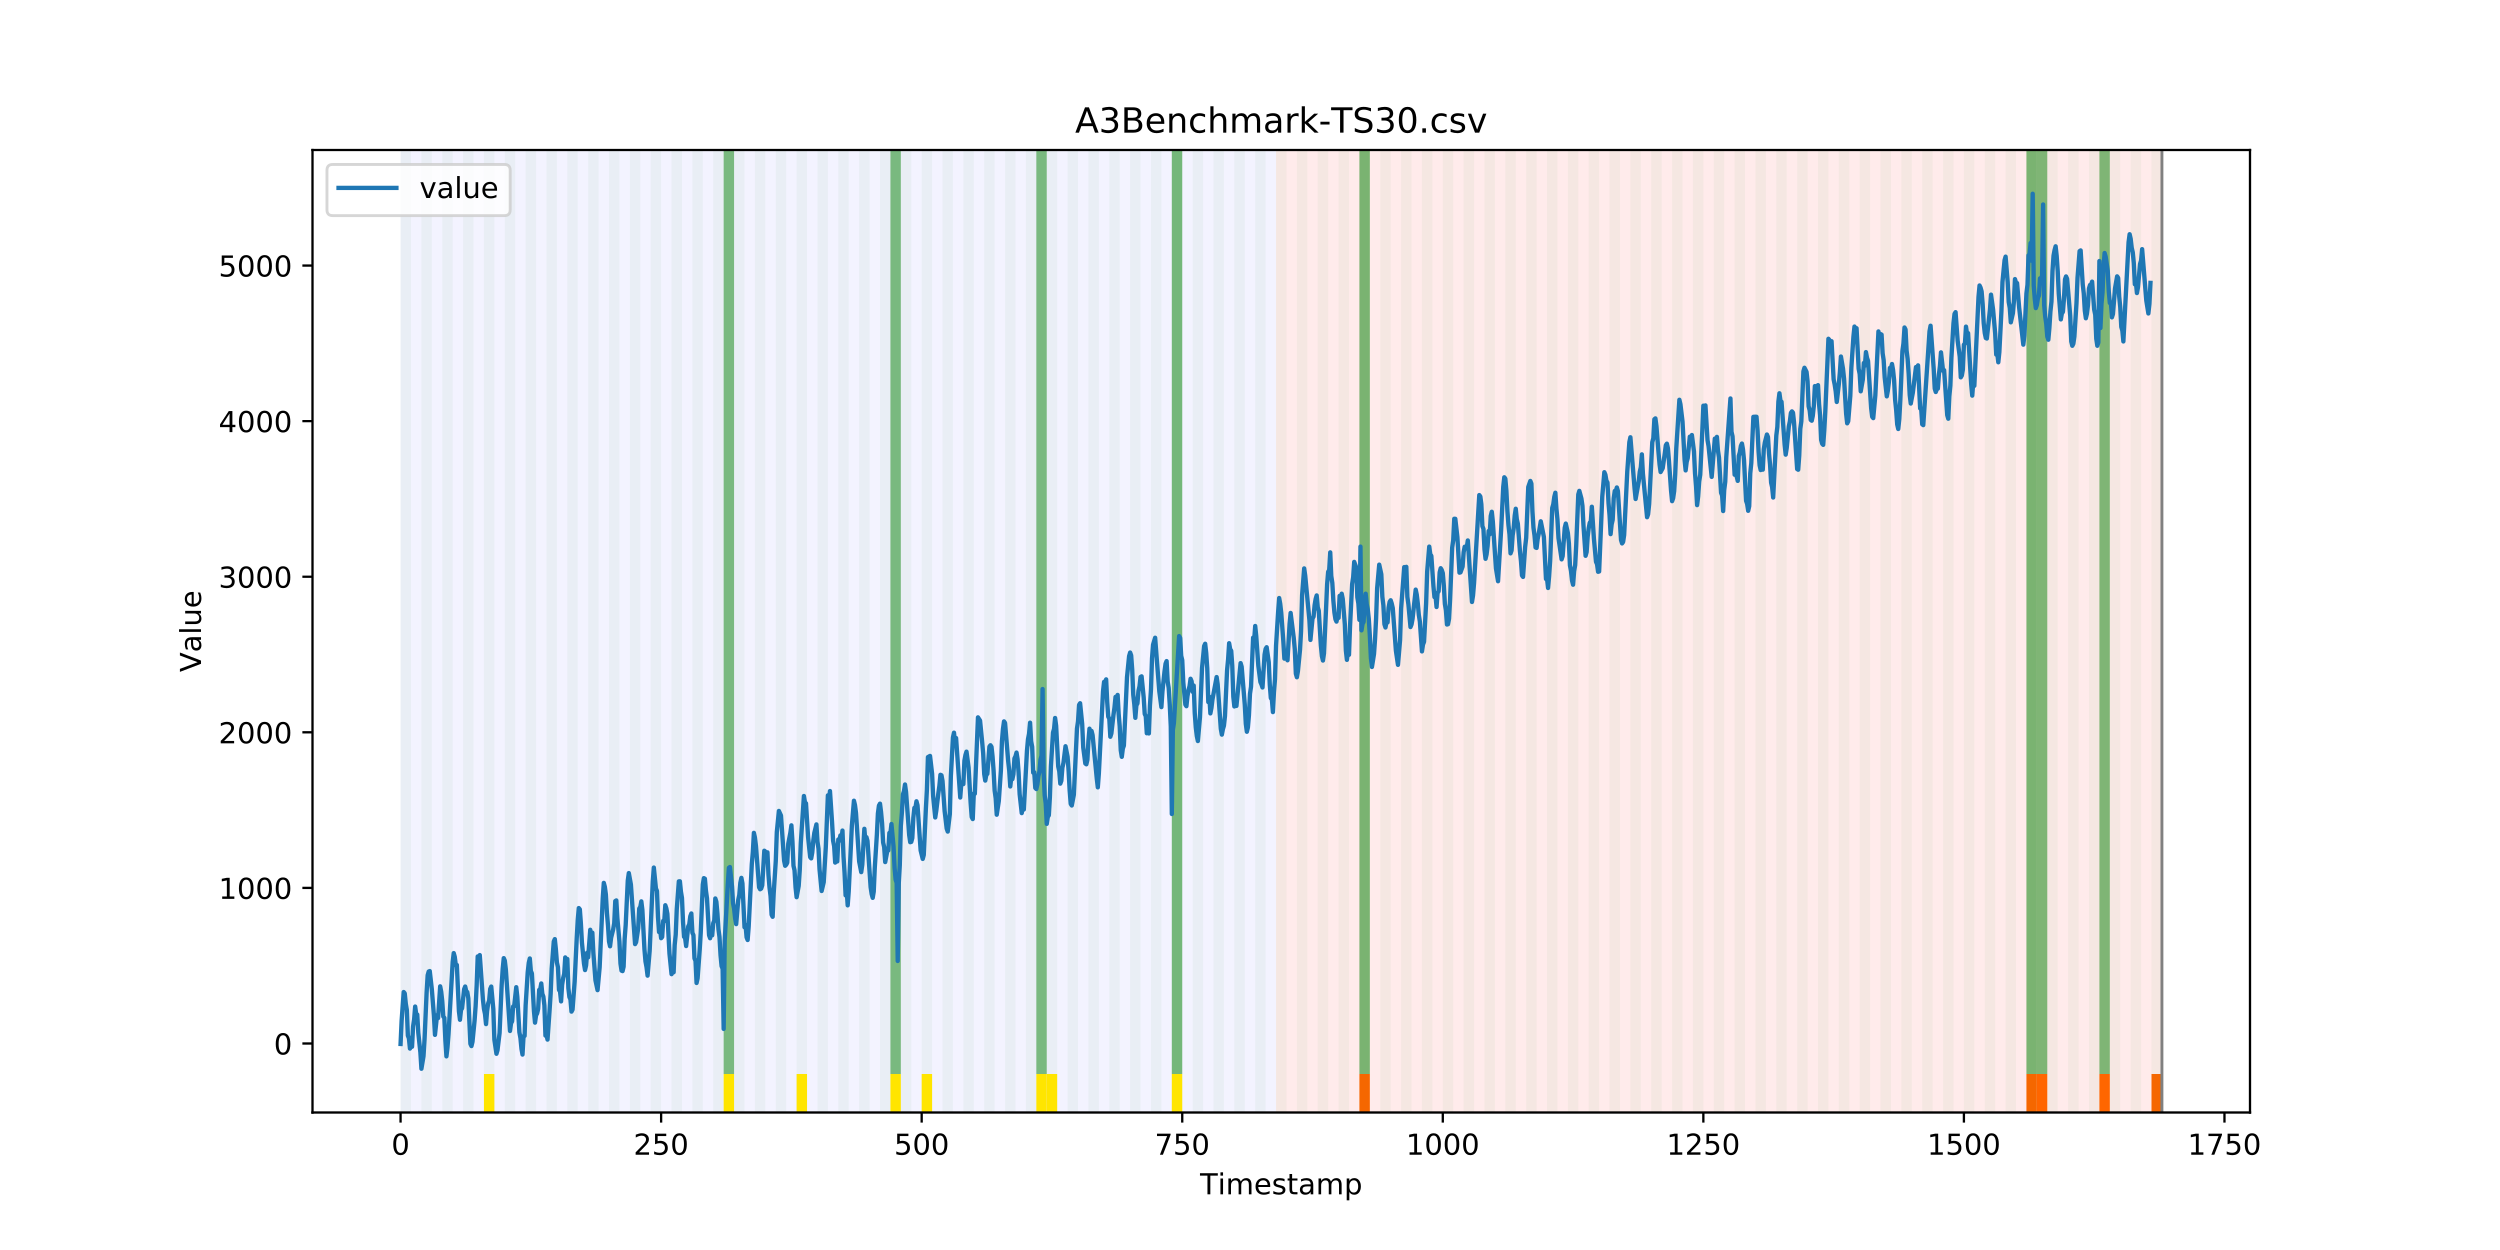 <?xml version="1.0" encoding="utf-8" standalone="no"?>
<!DOCTYPE svg PUBLIC "-//W3C//DTD SVG 1.1//EN"
  "http://www.w3.org/Graphics/SVG/1.1/DTD/svg11.dtd">
<!-- Created with matplotlib (https://matplotlib.org/) -->
<svg height="432pt" version="1.1" viewBox="0 0 864 432" width="864pt" xmlns="http://www.w3.org/2000/svg" xmlns:xlink="http://www.w3.org/1999/xlink">
 <defs>
  <style type="text/css">
*{stroke-linecap:butt;stroke-linejoin:round;}
  </style>
 </defs>
 <g id="figure_1">
  <g id="patch_1">
   <path d="M 0 432 
L 864 432 
L 864 0 
L 0 0 
z
" style="fill:#ffffff;"/>
  </g>
  <g id="axes_1">
   <g id="patch_2">
    <path d="M 108 384.48 
L 777.6 384.48 
L 777.6 51.84 
L 108 51.84 
z
" style="fill:#ffffff;"/>
   </g>
   <g id="patch_3">
    <path clip-path="url(#pdb871cd125)" d="M 138.436 384.48 
L 138.436 51.84 
L 440.999 51.84 
L 440.999 384.48 
z
" style="fill:#0000ff;opacity:0.05;"/>
   </g>
   <g id="patch_4">
    <path clip-path="url(#pdb871cd125)" d="M 440.999 384.48 
L 440.999 51.84 
L 747.164 51.84 
L 747.164 384.48 
z
" style="fill:#ff0000;opacity:0.08;"/>
   </g>
   <g id="patch_5">
    <path clip-path="url(#pdb871cd125)" d="M 138.436 384.48 
L 138.436 51.84 
L 142.038 51.84 
L 142.038 384.48 
z
" style="fill:#008000;opacity:0.04;"/>
   </g>
   <g id="patch_6">
    <path clip-path="url(#pdb871cd125)" d="M 145.64 384.48 
L 145.64 51.84 
L 149.242 51.84 
L 149.242 384.48 
z
" style="fill:#008000;opacity:0.04;"/>
   </g>
   <g id="patch_7">
    <path clip-path="url(#pdb871cd125)" d="M 152.844 384.48 
L 152.844 51.84 
L 156.446 51.84 
L 156.446 384.48 
z
" style="fill:#008000;opacity:0.04;"/>
   </g>
   <g id="patch_8">
    <path clip-path="url(#pdb871cd125)" d="M 160.048 384.48 
L 160.048 51.84 
L 163.65 51.84 
L 163.65 384.48 
z
" style="fill:#008000;opacity:0.04;"/>
   </g>
   <g id="patch_9">
    <path clip-path="url(#pdb871cd125)" d="M 167.252 384.48 
L 167.252 51.84 
L 170.854 51.84 
L 170.854 384.48 
z
" style="fill:#008000;opacity:0.04;"/>
   </g>
   <g id="patch_10">
    <path clip-path="url(#pdb871cd125)" d="M 167.252 384.48 
L 167.252 371.174 
L 170.854 371.174 
L 170.854 384.48 
z
" style="fill:#ffe500;"/>
   </g>
   <g id="patch_11">
    <path clip-path="url(#pdb871cd125)" d="M 469.815 384.48 
L 469.815 371.174 
L 473.416 371.174 
L 473.416 384.48 
z
" style="fill:#ff6600;"/>
   </g>
   <g id="patch_12">
    <path clip-path="url(#pdb871cd125)" d="M 174.456 384.48 
L 174.456 51.84 
L 178.058 51.84 
L 178.058 384.48 
z
" style="fill:#008000;opacity:0.04;"/>
   </g>
   <g id="patch_13">
    <path clip-path="url(#pdb871cd125)" d="M 181.66 384.48 
L 181.66 51.84 
L 185.262 51.84 
L 185.262 384.48 
z
" style="fill:#008000;opacity:0.04;"/>
   </g>
   <g id="patch_14">
    <path clip-path="url(#pdb871cd125)" d="M 188.863 384.48 
L 188.863 51.84 
L 192.465 51.84 
L 192.465 384.48 
z
" style="fill:#008000;opacity:0.04;"/>
   </g>
   <g id="patch_15">
    <path clip-path="url(#pdb871cd125)" d="M 196.067 384.48 
L 196.067 51.84 
L 199.669 51.84 
L 199.669 384.48 
z
" style="fill:#008000;opacity:0.04;"/>
   </g>
   <g id="patch_16">
    <path clip-path="url(#pdb871cd125)" d="M 203.271 384.48 
L 203.271 51.84 
L 206.873 51.84 
L 206.873 384.48 
z
" style="fill:#008000;opacity:0.04;"/>
   </g>
   <g id="patch_17">
    <path clip-path="url(#pdb871cd125)" d="M 210.475 384.48 
L 210.475 51.84 
L 214.077 51.84 
L 214.077 384.48 
z
" style="fill:#008000;opacity:0.04;"/>
   </g>
   <g id="patch_18">
    <path clip-path="url(#pdb871cd125)" d="M 217.679 384.48 
L 217.679 51.84 
L 221.281 51.84 
L 221.281 384.48 
z
" style="fill:#008000;opacity:0.04;"/>
   </g>
   <g id="patch_19">
    <path clip-path="url(#pdb871cd125)" d="M 224.883 384.48 
L 224.883 51.84 
L 228.485 51.84 
L 228.485 384.48 
z
" style="fill:#008000;opacity:0.04;"/>
   </g>
   <g id="patch_20">
    <path clip-path="url(#pdb871cd125)" d="M 232.087 384.48 
L 232.087 51.84 
L 235.689 51.84 
L 235.689 384.48 
z
" style="fill:#008000;opacity:0.04;"/>
   </g>
   <g id="patch_21">
    <path clip-path="url(#pdb871cd125)" d="M 239.291 384.48 
L 239.291 51.84 
L 242.893 51.84 
L 242.893 384.48 
z
" style="fill:#008000;opacity:0.04;"/>
   </g>
   <g id="patch_22">
    <path clip-path="url(#pdb871cd125)" d="M 246.494 384.48 
L 246.494 51.84 
L 250.096 51.84 
L 250.096 384.48 
z
" style="fill:#008000;opacity:0.04;"/>
   </g>
   <g id="patch_23">
    <path clip-path="url(#pdb871cd125)" d="M 250.096 371.174 
L 250.096 51.84 
L 253.698 51.84 
L 253.698 371.174 
z
" style="fill:#008000;opacity:0.5;"/>
   </g>
   <g id="patch_24">
    <path clip-path="url(#pdb871cd125)" d="M 250.096 384.48 
L 250.096 371.174 
L 253.698 371.174 
L 253.698 384.48 
z
" style="fill:#ffe500;"/>
   </g>
   <g id="patch_25">
    <path clip-path="url(#pdb871cd125)" d="M 253.698 384.48 
L 253.698 51.84 
L 257.3 51.84 
L 257.3 384.48 
z
" style="fill:#008000;opacity:0.04;"/>
   </g>
   <g id="patch_26">
    <path clip-path="url(#pdb871cd125)" d="M 260.902 384.48 
L 260.902 51.84 
L 264.504 51.84 
L 264.504 384.48 
z
" style="fill:#008000;opacity:0.04;"/>
   </g>
   <g id="patch_27">
    <path clip-path="url(#pdb871cd125)" d="M 268.106 384.48 
L 268.106 51.84 
L 271.708 51.84 
L 271.708 384.48 
z
" style="fill:#008000;opacity:0.04;"/>
   </g>
   <g id="patch_28">
    <path clip-path="url(#pdb871cd125)" d="M 275.31 384.48 
L 275.31 51.84 
L 278.912 51.84 
L 278.912 384.48 
z
" style="fill:#008000;opacity:0.04;"/>
   </g>
   <g id="patch_29">
    <path clip-path="url(#pdb871cd125)" d="M 275.31 384.48 
L 275.31 371.174 
L 278.912 371.174 
L 278.912 384.48 
z
" style="fill:#ffe500;"/>
   </g>
   <g id="patch_30">
    <path clip-path="url(#pdb871cd125)" d="M 282.514 384.48 
L 282.514 51.84 
L 286.116 51.84 
L 286.116 384.48 
z
" style="fill:#008000;opacity:0.04;"/>
   </g>
   <g id="patch_31">
    <path clip-path="url(#pdb871cd125)" d="M 289.718 384.48 
L 289.718 51.84 
L 293.32 51.84 
L 293.32 384.48 
z
" style="fill:#008000;opacity:0.04;"/>
   </g>
   <g id="patch_32">
    <path clip-path="url(#pdb871cd125)" d="M 296.922 384.48 
L 296.922 51.84 
L 300.524 51.84 
L 300.524 384.48 
z
" style="fill:#008000;opacity:0.04;"/>
   </g>
   <g id="patch_33">
    <path clip-path="url(#pdb871cd125)" d="M 304.125 384.48 
L 304.125 51.84 
L 307.727 51.84 
L 307.727 384.48 
z
" style="fill:#008000;opacity:0.04;"/>
   </g>
   <g id="patch_34">
    <path clip-path="url(#pdb871cd125)" d="M 307.727 371.174 
L 307.727 51.84 
L 311.329 51.84 
L 311.329 371.174 
z
" style="fill:#008000;opacity:0.5;"/>
   </g>
   <g id="patch_35">
    <path clip-path="url(#pdb871cd125)" d="M 307.727 384.48 
L 307.727 371.174 
L 311.329 371.174 
L 311.329 384.48 
z
" style="fill:#ffe500;"/>
   </g>
   <g id="patch_36">
    <path clip-path="url(#pdb871cd125)" d="M 311.329 384.48 
L 311.329 51.84 
L 314.931 51.84 
L 314.931 384.48 
z
" style="fill:#008000;opacity:0.04;"/>
   </g>
   <g id="patch_37">
    <path clip-path="url(#pdb871cd125)" d="M 318.533 384.48 
L 318.533 51.84 
L 322.135 51.84 
L 322.135 384.48 
z
" style="fill:#008000;opacity:0.04;"/>
   </g>
   <g id="patch_38">
    <path clip-path="url(#pdb871cd125)" d="M 318.533 384.48 
L 318.533 371.174 
L 322.135 371.174 
L 322.135 384.48 
z
" style="fill:#ffe500;"/>
   </g>
   <g id="patch_39">
    <path clip-path="url(#pdb871cd125)" d="M 325.737 384.48 
L 325.737 51.84 
L 329.339 51.84 
L 329.339 384.48 
z
" style="fill:#008000;opacity:0.04;"/>
   </g>
   <g id="patch_40">
    <path clip-path="url(#pdb871cd125)" d="M 332.941 384.48 
L 332.941 51.84 
L 336.543 51.84 
L 336.543 384.48 
z
" style="fill:#008000;opacity:0.04;"/>
   </g>
   <g id="patch_41">
    <path clip-path="url(#pdb871cd125)" d="M 340.145 384.48 
L 340.145 51.84 
L 343.747 51.84 
L 343.747 384.48 
z
" style="fill:#008000;opacity:0.04;"/>
   </g>
   <g id="patch_42">
    <path clip-path="url(#pdb871cd125)" d="M 347.349 384.48 
L 347.349 51.84 
L 350.951 51.84 
L 350.951 384.48 
z
" style="fill:#008000;opacity:0.04;"/>
   </g>
   <g id="patch_43">
    <path clip-path="url(#pdb871cd125)" d="M 354.553 384.48 
L 354.553 51.84 
L 358.154 51.84 
L 358.154 384.48 
z
" style="fill:#008000;opacity:0.04;"/>
   </g>
   <g id="patch_44">
    <path clip-path="url(#pdb871cd125)" d="M 358.154 371.174 
L 358.154 51.84 
L 361.756 51.84 
L 361.756 371.174 
z
" style="fill:#008000;opacity:0.5;"/>
   </g>
   <g id="patch_45">
    <path clip-path="url(#pdb871cd125)" d="M 358.154 384.48 
L 358.154 371.174 
L 361.756 371.174 
L 361.756 384.48 
z
" style="fill:#ffe500;"/>
   </g>
   <g id="patch_46">
    <path clip-path="url(#pdb871cd125)" d="M 361.756 384.48 
L 361.756 51.84 
L 365.358 51.84 
L 365.358 384.48 
z
" style="fill:#008000;opacity:0.04;"/>
   </g>
   <g id="patch_47">
    <path clip-path="url(#pdb871cd125)" d="M 361.756 384.48 
L 361.756 371.174 
L 365.358 371.174 
L 365.358 384.48 
z
" style="fill:#ffe500;"/>
   </g>
   <g id="patch_48">
    <path clip-path="url(#pdb871cd125)" d="M 368.96 384.48 
L 368.96 51.84 
L 372.562 51.84 
L 372.562 384.48 
z
" style="fill:#008000;opacity:0.04;"/>
   </g>
   <g id="patch_49">
    <path clip-path="url(#pdb871cd125)" d="M 376.164 384.48 
L 376.164 51.84 
L 379.766 51.84 
L 379.766 384.48 
z
" style="fill:#008000;opacity:0.04;"/>
   </g>
   <g id="patch_50">
    <path clip-path="url(#pdb871cd125)" d="M 383.368 384.48 
L 383.368 51.84 
L 386.97 51.84 
L 386.97 384.48 
z
" style="fill:#008000;opacity:0.04;"/>
   </g>
   <g id="patch_51">
    <path clip-path="url(#pdb871cd125)" d="M 390.572 384.48 
L 390.572 51.84 
L 394.174 51.84 
L 394.174 384.48 
z
" style="fill:#008000;opacity:0.04;"/>
   </g>
   <g id="patch_52">
    <path clip-path="url(#pdb871cd125)" d="M 397.776 384.48 
L 397.776 51.84 
L 401.378 51.84 
L 401.378 384.48 
z
" style="fill:#008000;opacity:0.04;"/>
   </g>
   <g id="patch_53">
    <path clip-path="url(#pdb871cd125)" d="M 700.338 384.48 
L 700.338 371.174 
L 703.94 371.174 
L 703.94 384.48 
z
" style="fill:#ff6600;"/>
   </g>
   <g id="patch_54">
    <path clip-path="url(#pdb871cd125)" d="M 703.94 384.48 
L 703.94 371.174 
L 707.542 371.174 
L 707.542 384.48 
z
" style="fill:#ff6600;"/>
   </g>
   <g id="patch_55">
    <path clip-path="url(#pdb871cd125)" d="M 404.98 384.48 
L 404.98 51.84 
L 408.582 51.84 
L 408.582 384.48 
z
" style="fill:#008000;opacity:0.04;"/>
   </g>
   <g id="patch_56">
    <path clip-path="url(#pdb871cd125)" d="M 404.98 371.174 
L 404.98 51.84 
L 408.582 51.84 
L 408.582 371.174 
z
" style="fill:#008000;opacity:0.5;"/>
   </g>
   <g id="patch_57">
    <path clip-path="url(#pdb871cd125)" d="M 404.98 384.48 
L 404.98 371.174 
L 408.582 371.174 
L 408.582 384.48 
z
" style="fill:#ffe500;"/>
   </g>
   <g id="patch_58">
    <path clip-path="url(#pdb871cd125)" d="M 412.184 384.48 
L 412.184 51.84 
L 415.785 51.84 
L 415.785 384.48 
z
" style="fill:#008000;opacity:0.04;"/>
   </g>
   <g id="patch_59">
    <path clip-path="url(#pdb871cd125)" d="M 419.387 384.48 
L 419.387 51.84 
L 422.989 51.84 
L 422.989 384.48 
z
" style="fill:#008000;opacity:0.04;"/>
   </g>
   <g id="patch_60">
    <path clip-path="url(#pdb871cd125)" d="M 725.552 384.48 
L 725.552 371.174 
L 729.154 371.174 
L 729.154 384.48 
z
" style="fill:#ff6600;"/>
   </g>
   <g id="patch_61">
    <path clip-path="url(#pdb871cd125)" d="M 426.591 384.48 
L 426.591 51.84 
L 430.193 51.84 
L 430.193 384.48 
z
" style="fill:#008000;opacity:0.04;"/>
   </g>
   <g id="patch_62">
    <path clip-path="url(#pdb871cd125)" d="M 433.795 384.48 
L 433.795 51.84 
L 437.397 51.84 
L 437.397 384.48 
z
" style="fill:#008000;opacity:0.04;"/>
   </g>
   <g id="patch_63">
    <path clip-path="url(#pdb871cd125)" d="M 440.999 384.48 
L 440.999 51.84 
L 444.601 51.84 
L 444.601 384.48 
z
" style="fill:#008000;opacity:0.04;"/>
   </g>
   <g id="patch_64">
    <path clip-path="url(#pdb871cd125)" d="M 743.562 384.48 
L 743.562 371.174 
L 747.164 371.174 
L 747.164 384.48 
z
" style="fill:#ff6600;"/>
   </g>
   <g id="patch_65">
    <path clip-path="url(#pdb871cd125)" d="M 448.203 384.48 
L 448.203 51.84 
L 451.805 51.84 
L 451.805 384.48 
z
" style="fill:#008000;opacity:0.04;"/>
   </g>
   <g id="patch_66">
    <path clip-path="url(#pdb871cd125)" d="M 455.407 384.48 
L 455.407 51.84 
L 459.009 51.84 
L 459.009 384.48 
z
" style="fill:#008000;opacity:0.04;"/>
   </g>
   <g id="patch_67">
    <path clip-path="url(#pdb871cd125)" d="M 462.611 384.48 
L 462.611 51.84 
L 466.213 51.84 
L 466.213 384.48 
z
" style="fill:#008000;opacity:0.04;"/>
   </g>
   <g id="patch_68">
    <path clip-path="url(#pdb871cd125)" d="M 469.815 384.48 
L 469.815 51.84 
L 473.416 51.84 
L 473.416 384.48 
z
" style="fill:#008000;opacity:0.04;"/>
   </g>
   <g id="patch_69">
    <path clip-path="url(#pdb871cd125)" d="M 469.815 371.174 
L 469.815 51.84 
L 473.416 51.84 
L 473.416 371.174 
z
" style="fill:#008000;opacity:0.5;"/>
   </g>
   <g id="patch_70">
    <path clip-path="url(#pdb871cd125)" d="M 477.018 384.48 
L 477.018 51.84 
L 480.62 51.84 
L 480.62 384.48 
z
" style="fill:#008000;opacity:0.04;"/>
   </g>
   <g id="patch_71">
    <path clip-path="url(#pdb871cd125)" d="M 484.222 384.48 
L 484.222 51.84 
L 487.824 51.84 
L 487.824 384.48 
z
" style="fill:#008000;opacity:0.04;"/>
   </g>
   <g id="patch_72">
    <path clip-path="url(#pdb871cd125)" d="M 491.426 384.48 
L 491.426 51.84 
L 495.028 51.84 
L 495.028 384.48 
z
" style="fill:#008000;opacity:0.04;"/>
   </g>
   <g id="patch_73">
    <path clip-path="url(#pdb871cd125)" d="M 498.63 384.48 
L 498.63 51.84 
L 502.232 51.84 
L 502.232 384.48 
z
" style="fill:#008000;opacity:0.04;"/>
   </g>
   <g id="patch_74">
    <path clip-path="url(#pdb871cd125)" d="M 505.834 384.48 
L 505.834 51.84 
L 509.436 51.84 
L 509.436 384.48 
z
" style="fill:#008000;opacity:0.04;"/>
   </g>
   <g id="patch_75">
    <path clip-path="url(#pdb871cd125)" d="M 513.038 384.48 
L 513.038 51.84 
L 516.64 51.84 
L 516.64 384.48 
z
" style="fill:#008000;opacity:0.04;"/>
   </g>
   <g id="patch_76">
    <path clip-path="url(#pdb871cd125)" d="M 520.242 384.48 
L 520.242 51.84 
L 523.844 51.84 
L 523.844 384.48 
z
" style="fill:#008000;opacity:0.04;"/>
   </g>
   <g id="patch_77">
    <path clip-path="url(#pdb871cd125)" d="M 527.446 384.48 
L 527.446 51.84 
L 531.047 51.84 
L 531.047 384.48 
z
" style="fill:#008000;opacity:0.04;"/>
   </g>
   <g id="patch_78">
    <path clip-path="url(#pdb871cd125)" d="M 534.649 384.48 
L 534.649 51.84 
L 538.251 51.84 
L 538.251 384.48 
z
" style="fill:#008000;opacity:0.04;"/>
   </g>
   <g id="patch_79">
    <path clip-path="url(#pdb871cd125)" d="M 541.853 384.48 
L 541.853 51.84 
L 545.455 51.84 
L 545.455 384.48 
z
" style="fill:#008000;opacity:0.04;"/>
   </g>
   <g id="patch_80">
    <path clip-path="url(#pdb871cd125)" d="M 549.057 384.48 
L 549.057 51.84 
L 552.659 51.84 
L 552.659 384.48 
z
" style="fill:#008000;opacity:0.04;"/>
   </g>
   <g id="patch_81">
    <path clip-path="url(#pdb871cd125)" d="M 556.261 384.48 
L 556.261 51.84 
L 559.863 51.84 
L 559.863 384.48 
z
" style="fill:#008000;opacity:0.04;"/>
   </g>
   <g id="patch_82">
    <path clip-path="url(#pdb871cd125)" d="M 563.465 384.48 
L 563.465 51.84 
L 567.067 51.84 
L 567.067 384.48 
z
" style="fill:#008000;opacity:0.04;"/>
   </g>
   <g id="patch_83">
    <path clip-path="url(#pdb871cd125)" d="M 570.669 384.48 
L 570.669 51.84 
L 574.271 51.84 
L 574.271 384.48 
z
" style="fill:#008000;opacity:0.04;"/>
   </g>
   <g id="patch_84">
    <path clip-path="url(#pdb871cd125)" d="M 577.873 384.48 
L 577.873 51.84 
L 581.475 51.84 
L 581.475 384.48 
z
" style="fill:#008000;opacity:0.04;"/>
   </g>
   <g id="patch_85">
    <path clip-path="url(#pdb871cd125)" d="M 585.076 384.48 
L 585.076 51.84 
L 588.678 51.84 
L 588.678 384.48 
z
" style="fill:#008000;opacity:0.04;"/>
   </g>
   <g id="patch_86">
    <path clip-path="url(#pdb871cd125)" d="M 592.28 384.48 
L 592.28 51.84 
L 595.882 51.84 
L 595.882 384.48 
z
" style="fill:#008000;opacity:0.04;"/>
   </g>
   <g id="patch_87">
    <path clip-path="url(#pdb871cd125)" d="M 599.484 384.48 
L 599.484 51.84 
L 603.086 51.84 
L 603.086 384.48 
z
" style="fill:#008000;opacity:0.04;"/>
   </g>
   <g id="patch_88">
    <path clip-path="url(#pdb871cd125)" d="M 606.688 384.48 
L 606.688 51.84 
L 610.29 51.84 
L 610.29 384.48 
z
" style="fill:#008000;opacity:0.04;"/>
   </g>
   <g id="patch_89">
    <path clip-path="url(#pdb871cd125)" d="M 613.892 384.48 
L 613.892 51.84 
L 617.494 51.84 
L 617.494 384.48 
z
" style="fill:#008000;opacity:0.04;"/>
   </g>
   <g id="patch_90">
    <path clip-path="url(#pdb871cd125)" d="M 621.096 384.48 
L 621.096 51.84 
L 624.698 51.84 
L 624.698 384.48 
z
" style="fill:#008000;opacity:0.04;"/>
   </g>
   <g id="patch_91">
    <path clip-path="url(#pdb871cd125)" d="M 628.3 384.48 
L 628.3 51.84 
L 631.902 51.84 
L 631.902 384.48 
z
" style="fill:#008000;opacity:0.04;"/>
   </g>
   <g id="patch_92">
    <path clip-path="url(#pdb871cd125)" d="M 635.504 384.48 
L 635.504 51.84 
L 639.106 51.84 
L 639.106 384.48 
z
" style="fill:#008000;opacity:0.04;"/>
   </g>
   <g id="patch_93">
    <path clip-path="url(#pdb871cd125)" d="M 642.707 384.48 
L 642.707 51.84 
L 646.309 51.84 
L 646.309 384.48 
z
" style="fill:#008000;opacity:0.04;"/>
   </g>
   <g id="patch_94">
    <path clip-path="url(#pdb871cd125)" d="M 649.911 384.48 
L 649.911 51.84 
L 653.513 51.84 
L 653.513 384.48 
z
" style="fill:#008000;opacity:0.04;"/>
   </g>
   <g id="patch_95">
    <path clip-path="url(#pdb871cd125)" d="M 657.115 384.48 
L 657.115 51.84 
L 660.717 51.84 
L 660.717 384.48 
z
" style="fill:#008000;opacity:0.04;"/>
   </g>
   <g id="patch_96">
    <path clip-path="url(#pdb871cd125)" d="M 664.319 384.48 
L 664.319 51.84 
L 667.921 51.84 
L 667.921 384.48 
z
" style="fill:#008000;opacity:0.04;"/>
   </g>
   <g id="patch_97">
    <path clip-path="url(#pdb871cd125)" d="M 671.523 384.48 
L 671.523 51.84 
L 675.125 51.84 
L 675.125 384.48 
z
" style="fill:#008000;opacity:0.04;"/>
   </g>
   <g id="patch_98">
    <path clip-path="url(#pdb871cd125)" d="M 678.727 384.48 
L 678.727 51.84 
L 682.329 51.84 
L 682.329 384.48 
z
" style="fill:#008000;opacity:0.04;"/>
   </g>
   <g id="patch_99">
    <path clip-path="url(#pdb871cd125)" d="M 685.931 384.48 
L 685.931 51.84 
L 689.533 51.84 
L 689.533 384.48 
z
" style="fill:#008000;opacity:0.04;"/>
   </g>
   <g id="patch_100">
    <path clip-path="url(#pdb871cd125)" d="M 693.135 384.48 
L 693.135 51.84 
L 696.737 51.84 
L 696.737 384.48 
z
" style="fill:#008000;opacity:0.04;"/>
   </g>
   <g id="patch_101">
    <path clip-path="url(#pdb871cd125)" d="M 700.338 384.48 
L 700.338 51.84 
L 703.94 51.84 
L 703.94 384.48 
z
" style="fill:#008000;opacity:0.04;"/>
   </g>
   <g id="patch_102">
    <path clip-path="url(#pdb871cd125)" d="M 700.338 371.174 
L 700.338 51.84 
L 703.94 51.84 
L 703.94 371.174 
z
" style="fill:#008000;opacity:0.5;"/>
   </g>
   <g id="patch_103">
    <path clip-path="url(#pdb871cd125)" d="M 703.94 371.174 
L 703.94 51.84 
L 707.542 51.84 
L 707.542 371.174 
z
" style="fill:#008000;opacity:0.5;"/>
   </g>
   <g id="patch_104">
    <path clip-path="url(#pdb871cd125)" d="M 707.542 384.48 
L 707.542 51.84 
L 711.144 51.84 
L 711.144 384.48 
z
" style="fill:#008000;opacity:0.04;"/>
   </g>
   <g id="patch_105">
    <path clip-path="url(#pdb871cd125)" d="M 714.746 384.48 
L 714.746 51.84 
L 718.348 51.84 
L 718.348 384.48 
z
" style="fill:#008000;opacity:0.04;"/>
   </g>
   <g id="patch_106">
    <path clip-path="url(#pdb871cd125)" d="M 721.95 384.48 
L 721.95 51.84 
L 725.552 51.84 
L 725.552 384.48 
z
" style="fill:#008000;opacity:0.04;"/>
   </g>
   <g id="patch_107">
    <path clip-path="url(#pdb871cd125)" d="M 725.552 371.174 
L 725.552 51.84 
L 729.154 51.84 
L 729.154 371.174 
z
" style="fill:#008000;opacity:0.5;"/>
   </g>
   <g id="patch_108">
    <path clip-path="url(#pdb871cd125)" d="M 729.154 384.48 
L 729.154 51.84 
L 732.756 51.84 
L 732.756 384.48 
z
" style="fill:#008000;opacity:0.04;"/>
   </g>
   <g id="patch_109">
    <path clip-path="url(#pdb871cd125)" d="M 736.358 384.48 
L 736.358 51.84 
L 739.96 51.84 
L 739.96 384.48 
z
" style="fill:#008000;opacity:0.04;"/>
   </g>
   <g id="patch_110">
    <path clip-path="url(#pdb871cd125)" d="M 743.562 384.48 
L 743.562 51.84 
L 747.164 51.84 
L 747.164 384.48 
z
" style="fill:#008000;opacity:0.04;"/>
   </g>
   <g id="matplotlib.axis_1">
    <g id="xtick_1">
     <g id="line2d_1">
      <defs>
       <path d="M 0 0 
L 0 3.5 
" id="m2bd47f8b5b" style="stroke:#000000;stroke-width:0.8;"/>
      </defs>
      <g>
       <use style="stroke:#000000;stroke-width:0.8;" x="138.436" xlink:href="#m2bd47f8b5b" y="384.48"/>
      </g>
     </g>
     <g id="text_1">
      <!-- 0 -->
      <defs>
       <path d="M 31.781 66.406 
Q 24.172 66.406 20.328 58.906 
Q 16.5 51.422 16.5 36.375 
Q 16.5 21.391 20.328 13.891 
Q 24.172 6.391 31.781 6.391 
Q 39.453 6.391 43.281 13.891 
Q 47.125 21.391 47.125 36.375 
Q 47.125 51.422 43.281 58.906 
Q 39.453 66.406 31.781 66.406 
z
M 31.781 74.219 
Q 44.047 74.219 50.516 64.516 
Q 56.984 54.828 56.984 36.375 
Q 56.984 17.969 50.516 8.266 
Q 44.047 -1.422 31.781 -1.422 
Q 19.531 -1.422 13.062 8.266 
Q 6.594 17.969 6.594 36.375 
Q 6.594 54.828 13.062 64.516 
Q 19.531 74.219 31.781 74.219 
z
" id="DejaVuSans-48"/>
      </defs>
      <g transform="translate(135.255 399.078)scale(0.1 -0.1)">
       <use xlink:href="#DejaVuSans-48"/>
      </g>
     </g>
    </g>
    <g id="xtick_2">
     <g id="line2d_2">
      <g>
       <use style="stroke:#000000;stroke-width:0.8;" x="228.485" xlink:href="#m2bd47f8b5b" y="384.48"/>
      </g>
     </g>
     <g id="text_2">
      <!-- 250 -->
      <defs>
       <path d="M 19.188 8.297 
L 53.609 8.297 
L 53.609 0 
L 7.328 0 
L 7.328 8.297 
Q 12.938 14.109 22.625 23.891 
Q 32.328 33.688 34.812 36.531 
Q 39.547 41.844 41.422 45.531 
Q 43.312 49.219 43.312 52.781 
Q 43.312 58.594 39.234 62.25 
Q 35.156 65.922 28.609 65.922 
Q 23.969 65.922 18.812 64.312 
Q 13.672 62.703 7.812 59.422 
L 7.812 69.391 
Q 13.766 71.781 18.938 73 
Q 24.125 74.219 28.422 74.219 
Q 39.75 74.219 46.484 68.547 
Q 53.219 62.891 53.219 53.422 
Q 53.219 48.922 51.531 44.891 
Q 49.859 40.875 45.406 35.406 
Q 44.188 33.984 37.641 27.219 
Q 31.109 20.453 19.188 8.297 
z
" id="DejaVuSans-50"/>
       <path d="M 10.797 72.906 
L 49.516 72.906 
L 49.516 64.594 
L 19.828 64.594 
L 19.828 46.734 
Q 21.969 47.469 24.109 47.828 
Q 26.266 48.188 28.422 48.188 
Q 40.625 48.188 47.75 41.5 
Q 54.891 34.812 54.891 23.391 
Q 54.891 11.625 47.562 5.094 
Q 40.234 -1.422 26.906 -1.422 
Q 22.312 -1.422 17.547 -0.641 
Q 12.797 0.141 7.719 1.703 
L 7.719 11.625 
Q 12.109 9.234 16.797 8.062 
Q 21.484 6.891 26.703 6.891 
Q 35.156 6.891 40.078 11.328 
Q 45.016 15.766 45.016 23.391 
Q 45.016 31 40.078 35.438 
Q 35.156 39.891 26.703 39.891 
Q 22.75 39.891 18.812 39.016 
Q 14.891 38.141 10.797 36.281 
z
" id="DejaVuSans-53"/>
      </defs>
      <g transform="translate(218.941 399.078)scale(0.1 -0.1)">
       <use xlink:href="#DejaVuSans-50"/>
       <use x="63.623" xlink:href="#DejaVuSans-53"/>
       <use x="127.246" xlink:href="#DejaVuSans-48"/>
      </g>
     </g>
    </g>
    <g id="xtick_3">
     <g id="line2d_3">
      <g>
       <use style="stroke:#000000;stroke-width:0.8;" x="318.533" xlink:href="#m2bd47f8b5b" y="384.48"/>
      </g>
     </g>
     <g id="text_3">
      <!-- 500 -->
      <g transform="translate(308.989 399.078)scale(0.1 -0.1)">
       <use xlink:href="#DejaVuSans-53"/>
       <use x="63.623" xlink:href="#DejaVuSans-48"/>
       <use x="127.246" xlink:href="#DejaVuSans-48"/>
      </g>
     </g>
    </g>
    <g id="xtick_4">
     <g id="line2d_4">
      <g>
       <use style="stroke:#000000;stroke-width:0.8;" x="408.582" xlink:href="#m2bd47f8b5b" y="384.48"/>
      </g>
     </g>
     <g id="text_4">
      <!-- 750 -->
      <defs>
       <path d="M 8.203 72.906 
L 55.078 72.906 
L 55.078 68.703 
L 28.609 0 
L 18.312 0 
L 43.219 64.594 
L 8.203 64.594 
z
" id="DejaVuSans-55"/>
      </defs>
      <g transform="translate(399.038 399.078)scale(0.1 -0.1)">
       <use xlink:href="#DejaVuSans-55"/>
       <use x="63.623" xlink:href="#DejaVuSans-53"/>
       <use x="127.246" xlink:href="#DejaVuSans-48"/>
      </g>
     </g>
    </g>
    <g id="xtick_5">
     <g id="line2d_5">
      <g>
       <use style="stroke:#000000;stroke-width:0.8;" x="498.63" xlink:href="#m2bd47f8b5b" y="384.48"/>
      </g>
     </g>
     <g id="text_5">
      <!-- 1000 -->
      <defs>
       <path d="M 12.406 8.297 
L 28.516 8.297 
L 28.516 63.922 
L 10.984 60.406 
L 10.984 69.391 
L 28.422 72.906 
L 38.281 72.906 
L 38.281 8.297 
L 54.391 8.297 
L 54.391 0 
L 12.406 0 
z
" id="DejaVuSans-49"/>
      </defs>
      <g transform="translate(485.905 399.078)scale(0.1 -0.1)">
       <use xlink:href="#DejaVuSans-49"/>
       <use x="63.623" xlink:href="#DejaVuSans-48"/>
       <use x="127.246" xlink:href="#DejaVuSans-48"/>
       <use x="190.869" xlink:href="#DejaVuSans-48"/>
      </g>
     </g>
    </g>
    <g id="xtick_6">
     <g id="line2d_6">
      <g>
       <use style="stroke:#000000;stroke-width:0.8;" x="588.678" xlink:href="#m2bd47f8b5b" y="384.48"/>
      </g>
     </g>
     <g id="text_6">
      <!-- 1250 -->
      <g transform="translate(575.953 399.078)scale(0.1 -0.1)">
       <use xlink:href="#DejaVuSans-49"/>
       <use x="63.623" xlink:href="#DejaVuSans-50"/>
       <use x="127.246" xlink:href="#DejaVuSans-53"/>
       <use x="190.869" xlink:href="#DejaVuSans-48"/>
      </g>
     </g>
    </g>
    <g id="xtick_7">
     <g id="line2d_7">
      <g>
       <use style="stroke:#000000;stroke-width:0.8;" x="678.727" xlink:href="#m2bd47f8b5b" y="384.48"/>
      </g>
     </g>
     <g id="text_7">
      <!-- 1500 -->
      <g transform="translate(666.002 399.078)scale(0.1 -0.1)">
       <use xlink:href="#DejaVuSans-49"/>
       <use x="63.623" xlink:href="#DejaVuSans-53"/>
       <use x="127.246" xlink:href="#DejaVuSans-48"/>
       <use x="190.869" xlink:href="#DejaVuSans-48"/>
      </g>
     </g>
    </g>
    <g id="xtick_8">
     <g id="line2d_8">
      <g>
       <use style="stroke:#000000;stroke-width:0.8;" x="768.775" xlink:href="#m2bd47f8b5b" y="384.48"/>
      </g>
     </g>
     <g id="text_8">
      <!-- 1750 -->
      <g transform="translate(756.05 399.078)scale(0.1 -0.1)">
       <use xlink:href="#DejaVuSans-49"/>
       <use x="63.623" xlink:href="#DejaVuSans-55"/>
       <use x="127.246" xlink:href="#DejaVuSans-53"/>
       <use x="190.869" xlink:href="#DejaVuSans-48"/>
      </g>
     </g>
    </g>
    <g id="text_9">
     <!-- Timestamp -->
     <defs>
      <path d="M -0.297 72.906 
L 61.375 72.906 
L 61.375 64.594 
L 35.5 64.594 
L 35.5 0 
L 25.594 0 
L 25.594 64.594 
L -0.297 64.594 
z
" id="DejaVuSans-84"/>
      <path d="M 9.422 54.688 
L 18.406 54.688 
L 18.406 0 
L 9.422 0 
z
M 9.422 75.984 
L 18.406 75.984 
L 18.406 64.594 
L 9.422 64.594 
z
" id="DejaVuSans-105"/>
      <path d="M 52 44.188 
Q 55.375 50.25 60.062 53.125 
Q 64.75 56 71.094 56 
Q 79.641 56 84.281 50.016 
Q 88.922 44.047 88.922 33.016 
L 88.922 0 
L 79.891 0 
L 79.891 32.719 
Q 79.891 40.578 77.094 44.375 
Q 74.312 48.188 68.609 48.188 
Q 61.625 48.188 57.562 43.547 
Q 53.516 38.922 53.516 30.906 
L 53.516 0 
L 44.484 0 
L 44.484 32.719 
Q 44.484 40.625 41.703 44.406 
Q 38.922 48.188 33.109 48.188 
Q 26.219 48.188 22.156 43.531 
Q 18.109 38.875 18.109 30.906 
L 18.109 0 
L 9.078 0 
L 9.078 54.688 
L 18.109 54.688 
L 18.109 46.188 
Q 21.188 51.219 25.484 53.609 
Q 29.781 56 35.688 56 
Q 41.656 56 45.828 52.969 
Q 50 49.953 52 44.188 
z
" id="DejaVuSans-109"/>
      <path d="M 56.203 29.594 
L 56.203 25.203 
L 14.891 25.203 
Q 15.484 15.922 20.484 11.062 
Q 25.484 6.203 34.422 6.203 
Q 39.594 6.203 44.453 7.469 
Q 49.312 8.734 54.109 11.281 
L 54.109 2.781 
Q 49.266 0.734 44.188 -0.344 
Q 39.109 -1.422 33.891 -1.422 
Q 20.797 -1.422 13.156 6.188 
Q 5.516 13.812 5.516 26.812 
Q 5.516 40.234 12.766 48.109 
Q 20.016 56 32.328 56 
Q 43.359 56 49.781 48.891 
Q 56.203 41.797 56.203 29.594 
z
M 47.219 32.234 
Q 47.125 39.594 43.094 43.984 
Q 39.062 48.391 32.422 48.391 
Q 24.906 48.391 20.391 44.141 
Q 15.875 39.891 15.188 32.172 
z
" id="DejaVuSans-101"/>
      <path d="M 44.281 53.078 
L 44.281 44.578 
Q 40.484 46.531 36.375 47.5 
Q 32.281 48.484 27.875 48.484 
Q 21.188 48.484 17.844 46.438 
Q 14.5 44.391 14.5 40.281 
Q 14.5 37.156 16.891 35.375 
Q 19.281 33.594 26.516 31.984 
L 29.594 31.297 
Q 39.156 29.25 43.188 25.516 
Q 47.219 21.781 47.219 15.094 
Q 47.219 7.469 41.188 3.016 
Q 35.156 -1.422 24.609 -1.422 
Q 20.219 -1.422 15.453 -0.562 
Q 10.688 0.297 5.422 2 
L 5.422 11.281 
Q 10.406 8.688 15.234 7.391 
Q 20.062 6.109 24.812 6.109 
Q 31.156 6.109 34.562 8.281 
Q 37.984 10.453 37.984 14.406 
Q 37.984 18.062 35.516 20.016 
Q 33.062 21.969 24.703 23.781 
L 21.578 24.516 
Q 13.234 26.266 9.516 29.906 
Q 5.812 33.547 5.812 39.891 
Q 5.812 47.609 11.281 51.797 
Q 16.75 56 26.812 56 
Q 31.781 56 36.172 55.266 
Q 40.578 54.547 44.281 53.078 
z
" id="DejaVuSans-115"/>
      <path d="M 18.312 70.219 
L 18.312 54.688 
L 36.812 54.688 
L 36.812 47.703 
L 18.312 47.703 
L 18.312 18.016 
Q 18.312 11.328 20.141 9.422 
Q 21.969 7.516 27.594 7.516 
L 36.812 7.516 
L 36.812 0 
L 27.594 0 
Q 17.188 0 13.234 3.875 
Q 9.281 7.766 9.281 18.016 
L 9.281 47.703 
L 2.688 47.703 
L 2.688 54.688 
L 9.281 54.688 
L 9.281 70.219 
z
" id="DejaVuSans-116"/>
      <path d="M 34.281 27.484 
Q 23.391 27.484 19.188 25 
Q 14.984 22.516 14.984 16.5 
Q 14.984 11.719 18.141 8.906 
Q 21.297 6.109 26.703 6.109 
Q 34.188 6.109 38.703 11.406 
Q 43.219 16.703 43.219 25.484 
L 43.219 27.484 
z
M 52.203 31.203 
L 52.203 0 
L 43.219 0 
L 43.219 8.297 
Q 40.141 3.328 35.547 0.953 
Q 30.953 -1.422 24.312 -1.422 
Q 15.922 -1.422 10.953 3.297 
Q 6 8.016 6 15.922 
Q 6 25.141 12.172 29.828 
Q 18.359 34.516 30.609 34.516 
L 43.219 34.516 
L 43.219 35.406 
Q 43.219 41.609 39.141 45 
Q 35.062 48.391 27.688 48.391 
Q 23 48.391 18.547 47.266 
Q 14.109 46.141 10.016 43.891 
L 10.016 52.203 
Q 14.938 54.109 19.578 55.047 
Q 24.219 56 28.609 56 
Q 40.484 56 46.344 49.844 
Q 52.203 43.703 52.203 31.203 
z
" id="DejaVuSans-97"/>
      <path d="M 18.109 8.203 
L 18.109 -20.797 
L 9.078 -20.797 
L 9.078 54.688 
L 18.109 54.688 
L 18.109 46.391 
Q 20.953 51.266 25.266 53.625 
Q 29.594 56 35.594 56 
Q 45.562 56 51.781 48.094 
Q 58.016 40.188 58.016 27.297 
Q 58.016 14.406 51.781 6.484 
Q 45.562 -1.422 35.594 -1.422 
Q 29.594 -1.422 25.266 0.953 
Q 20.953 3.328 18.109 8.203 
z
M 48.688 27.297 
Q 48.688 37.203 44.609 42.844 
Q 40.531 48.484 33.406 48.484 
Q 26.266 48.484 22.188 42.844 
Q 18.109 37.203 18.109 27.297 
Q 18.109 17.391 22.188 11.75 
Q 26.266 6.109 33.406 6.109 
Q 40.531 6.109 44.609 11.75 
Q 48.688 17.391 48.688 27.297 
z
" id="DejaVuSans-112"/>
     </defs>
     <g transform="translate(414.739 412.757)scale(0.1 -0.1)">
      <use xlink:href="#DejaVuSans-84"/>
      <use x="61.037" xlink:href="#DejaVuSans-105"/>
      <use x="88.82" xlink:href="#DejaVuSans-109"/>
      <use x="186.232" xlink:href="#DejaVuSans-101"/>
      <use x="247.756" xlink:href="#DejaVuSans-115"/>
      <use x="299.855" xlink:href="#DejaVuSans-116"/>
      <use x="339.064" xlink:href="#DejaVuSans-97"/>
      <use x="400.344" xlink:href="#DejaVuSans-109"/>
      <use x="497.756" xlink:href="#DejaVuSans-112"/>
     </g>
    </g>
   </g>
   <g id="matplotlib.axis_2">
    <g id="ytick_1">
     <g id="line2d_9">
      <defs>
       <path d="M 0 0 
L -3.5 0 
" id="m623614614b" style="stroke:#000000;stroke-width:0.8;"/>
      </defs>
      <g>
       <use style="stroke:#000000;stroke-width:0.8;" x="108" xlink:href="#m623614614b" y="360.629"/>
      </g>
     </g>
     <g id="text_10">
      <!-- 0 -->
      <g transform="translate(94.638 364.428)scale(0.1 -0.1)">
       <use xlink:href="#DejaVuSans-48"/>
      </g>
     </g>
    </g>
    <g id="ytick_2">
     <g id="line2d_10">
      <g>
       <use style="stroke:#000000;stroke-width:0.8;" x="108" xlink:href="#m623614614b" y="306.858"/>
      </g>
     </g>
     <g id="text_11">
      <!-- 1000 -->
      <g transform="translate(75.55 310.658)scale(0.1 -0.1)">
       <use xlink:href="#DejaVuSans-49"/>
       <use x="63.623" xlink:href="#DejaVuSans-48"/>
       <use x="127.246" xlink:href="#DejaVuSans-48"/>
       <use x="190.869" xlink:href="#DejaVuSans-48"/>
      </g>
     </g>
    </g>
    <g id="ytick_3">
     <g id="line2d_11">
      <g>
       <use style="stroke:#000000;stroke-width:0.8;" x="108" xlink:href="#m623614614b" y="253.088"/>
      </g>
     </g>
     <g id="text_12">
      <!-- 2000 -->
      <g transform="translate(75.55 256.887)scale(0.1 -0.1)">
       <use xlink:href="#DejaVuSans-50"/>
       <use x="63.623" xlink:href="#DejaVuSans-48"/>
       <use x="127.246" xlink:href="#DejaVuSans-48"/>
       <use x="190.869" xlink:href="#DejaVuSans-48"/>
      </g>
     </g>
    </g>
    <g id="ytick_4">
     <g id="line2d_12">
      <g>
       <use style="stroke:#000000;stroke-width:0.8;" x="108" xlink:href="#m623614614b" y="199.317"/>
      </g>
     </g>
     <g id="text_13">
      <!-- 3000 -->
      <defs>
       <path d="M 40.578 39.312 
Q 47.656 37.797 51.625 33 
Q 55.609 28.219 55.609 21.188 
Q 55.609 10.406 48.188 4.484 
Q 40.766 -1.422 27.094 -1.422 
Q 22.516 -1.422 17.656 -0.516 
Q 12.797 0.391 7.625 2.203 
L 7.625 11.719 
Q 11.719 9.328 16.594 8.109 
Q 21.484 6.891 26.812 6.891 
Q 36.078 6.891 40.938 10.547 
Q 45.797 14.203 45.797 21.188 
Q 45.797 27.641 41.281 31.266 
Q 36.766 34.906 28.719 34.906 
L 20.219 34.906 
L 20.219 43.016 
L 29.109 43.016 
Q 36.375 43.016 40.234 45.922 
Q 44.094 48.828 44.094 54.297 
Q 44.094 59.906 40.109 62.906 
Q 36.141 65.922 28.719 65.922 
Q 24.656 65.922 20.016 65.031 
Q 15.375 64.156 9.812 62.312 
L 9.812 71.094 
Q 15.438 72.656 20.344 73.438 
Q 25.25 74.219 29.594 74.219 
Q 40.828 74.219 47.359 69.109 
Q 53.906 64.016 53.906 55.328 
Q 53.906 49.266 50.438 45.094 
Q 46.969 40.922 40.578 39.312 
z
" id="DejaVuSans-51"/>
      </defs>
      <g transform="translate(75.55 203.116)scale(0.1 -0.1)">
       <use xlink:href="#DejaVuSans-51"/>
       <use x="63.623" xlink:href="#DejaVuSans-48"/>
       <use x="127.246" xlink:href="#DejaVuSans-48"/>
       <use x="190.869" xlink:href="#DejaVuSans-48"/>
      </g>
     </g>
    </g>
    <g id="ytick_5">
     <g id="line2d_13">
      <g>
       <use style="stroke:#000000;stroke-width:0.8;" x="108" xlink:href="#m623614614b" y="145.546"/>
      </g>
     </g>
     <g id="text_14">
      <!-- 4000 -->
      <defs>
       <path d="M 37.797 64.312 
L 12.891 25.391 
L 37.797 25.391 
z
M 35.203 72.906 
L 47.609 72.906 
L 47.609 25.391 
L 58.016 25.391 
L 58.016 17.188 
L 47.609 17.188 
L 47.609 0 
L 37.797 0 
L 37.797 17.188 
L 4.891 17.188 
L 4.891 26.703 
z
" id="DejaVuSans-52"/>
      </defs>
      <g transform="translate(75.55 149.345)scale(0.1 -0.1)">
       <use xlink:href="#DejaVuSans-52"/>
       <use x="63.623" xlink:href="#DejaVuSans-48"/>
       <use x="127.246" xlink:href="#DejaVuSans-48"/>
       <use x="190.869" xlink:href="#DejaVuSans-48"/>
      </g>
     </g>
    </g>
    <g id="ytick_6">
     <g id="line2d_14">
      <g>
       <use style="stroke:#000000;stroke-width:0.8;" x="108" xlink:href="#m623614614b" y="91.775"/>
      </g>
     </g>
     <g id="text_15">
      <!-- 5000 -->
      <g transform="translate(75.55 95.575)scale(0.1 -0.1)">
       <use xlink:href="#DejaVuSans-53"/>
       <use x="63.623" xlink:href="#DejaVuSans-48"/>
       <use x="127.246" xlink:href="#DejaVuSans-48"/>
       <use x="190.869" xlink:href="#DejaVuSans-48"/>
      </g>
     </g>
    </g>
    <g id="text_16">
     <!-- Value -->
     <defs>
      <path d="M 28.609 0 
L 0.781 72.906 
L 11.078 72.906 
L 34.188 11.531 
L 57.328 72.906 
L 67.578 72.906 
L 39.797 0 
z
" id="DejaVuSans-86"/>
      <path d="M 9.422 75.984 
L 18.406 75.984 
L 18.406 0 
L 9.422 0 
z
" id="DejaVuSans-108"/>
      <path d="M 8.5 21.578 
L 8.5 54.688 
L 17.484 54.688 
L 17.484 21.922 
Q 17.484 14.156 20.5 10.266 
Q 23.531 6.391 29.594 6.391 
Q 36.859 6.391 41.078 11.031 
Q 45.312 15.672 45.312 23.688 
L 45.312 54.688 
L 54.297 54.688 
L 54.297 0 
L 45.312 0 
L 45.312 8.406 
Q 42.047 3.422 37.719 1 
Q 33.406 -1.422 27.688 -1.422 
Q 18.266 -1.422 13.375 4.438 
Q 8.5 10.297 8.5 21.578 
z
M 31.109 56 
z
" id="DejaVuSans-117"/>
     </defs>
     <g transform="translate(69.47 232.273)rotate(-90)scale(0.1 -0.1)">
      <use xlink:href="#DejaVuSans-86"/>
      <use x="68.299" xlink:href="#DejaVuSans-97"/>
      <use x="129.578" xlink:href="#DejaVuSans-108"/>
      <use x="157.361" xlink:href="#DejaVuSans-117"/>
      <use x="220.74" xlink:href="#DejaVuSans-101"/>
     </g>
    </g>
   </g>
   <g id="line2d_15">
    <path clip-path="url(#pdb871cd125)" d="M 138.436 360.792 
L 138.797 352.8 
L 139.517 342.848 
L 139.877 343.288 
L 140.237 346.839 
L 140.598 349.033 
L 140.958 357.902 
L 141.318 358.828 
L 141.678 362.387 
L 142.038 360.635 
L 142.398 361.761 
L 142.759 354.756 
L 143.119 352.332 
L 143.479 347.862 
L 143.839 350.476 
L 144.199 350.615 
L 144.56 356.908 
L 145.28 363.688 
L 145.64 369.36 
L 146.361 365.02 
L 146.721 359.241 
L 147.441 342.93 
L 147.801 337.045 
L 148.162 335.76 
L 148.522 335.604 
L 149.242 341.939 
L 149.963 350.997 
L 150.323 357.647 
L 151.043 350.839 
L 151.403 351.848 
L 152.124 340.877 
L 152.484 342.766 
L 152.844 346.022 
L 153.204 351.318 
L 153.564 351.754 
L 153.925 359.64 
L 154.285 365.079 
L 154.645 362.028 
L 155.005 357.427 
L 156.446 332.489 
L 156.806 329.396 
L 157.166 330.696 
L 157.527 333.573 
L 157.887 333.486 
L 158.607 349.525 
L 158.967 352.436 
L 159.328 349.03 
L 159.688 348.47 
L 160.408 341.86 
L 160.768 340.94 
L 161.129 342.584 
L 161.489 342.846 
L 161.849 345.027 
L 162.569 360.753 
L 162.93 361.523 
L 163.29 360.049 
L 164.01 352.766 
L 164.37 347.783 
L 164.731 340.618 
L 165.091 330.546 
L 165.451 330.931 
L 165.811 330.08 
L 166.892 345.347 
L 167.252 348.656 
L 167.612 350.395 
L 167.972 353.926 
L 168.332 349.444 
L 168.693 346.847 
L 169.053 345.794 
L 169.413 341.792 
L 169.773 340.959 
L 170.494 348.763 
L 170.854 359.304 
L 171.574 364.181 
L 171.934 362.94 
L 172.655 357.001 
L 173.375 340.446 
L 173.735 334.824 
L 174.096 331.136 
L 174.456 331.976 
L 174.816 335.014 
L 176.257 356.301 
L 176.617 353.63 
L 176.977 352.983 
L 177.337 347.845 
L 177.697 347.763 
L 178.418 341.17 
L 178.778 344.439 
L 179.498 356.718 
L 179.859 358.722 
L 180.219 362.484 
L 180.579 364.456 
L 180.939 358.083 
L 181.299 358.015 
L 181.66 347.441 
L 182.38 336.021 
L 182.74 332.78 
L 183.1 331.242 
L 183.461 335.558 
L 183.821 336.435 
L 184.541 349.522 
L 184.901 353.427 
L 185.262 350.885 
L 185.622 350.255 
L 185.982 348.682 
L 186.342 342.103 
L 186.702 341.882 
L 187.063 339.882 
L 187.423 343.462 
L 187.783 344.415 
L 188.143 347.486 
L 188.503 357.903 
L 188.863 357.679 
L 189.224 359.282 
L 189.944 349.014 
L 190.304 343.409 
L 190.664 334.745 
L 191.385 325.371 
L 191.745 324.563 
L 192.105 328.045 
L 192.465 332.625 
L 192.826 334.269 
L 193.186 342.115 
L 193.546 342.675 
L 193.906 346.08 
L 194.266 340.36 
L 194.627 338.032 
L 194.987 336.592 
L 195.347 330.885 
L 195.707 332.652 
L 196.067 331.427 
L 196.428 341.493 
L 196.788 344.568 
L 197.148 345.394 
L 197.508 349.613 
L 197.868 348.933 
L 198.589 339.35 
L 199.309 324.376 
L 199.669 317.924 
L 200.029 313.83 
L 200.39 314.27 
L 200.75 319.091 
L 201.11 325.723 
L 201.83 333.051 
L 202.191 335.259 
L 202.551 333.649 
L 202.911 329.273 
L 203.271 330.859 
L 203.992 321.333 
L 204.352 323.886 
L 204.712 322.326 
L 205.072 329.39 
L 205.793 338.809 
L 206.513 342.193 
L 207.233 334.364 
L 208.314 310.359 
L 208.674 305.126 
L 209.034 306.501 
L 209.395 309.163 
L 209.755 315.534 
L 210.115 319.758 
L 210.475 325.381 
L 210.835 327.037 
L 211.195 324.1 
L 211.916 321.187 
L 212.276 319.068 
L 212.636 311.418 
L 212.996 311.189 
L 213.357 317.239 
L 214.077 325.435 
L 214.437 333.027 
L 214.797 335.448 
L 215.158 335.607 
L 215.518 334.098 
L 215.878 324.502 
L 216.238 319.707 
L 216.959 304.326 
L 217.319 301.74 
L 218.039 305.706 
L 219.48 326.285 
L 219.84 325.611 
L 220.561 320.83 
L 220.921 313.97 
L 221.281 313.481 
L 221.641 311.513 
L 222.001 314.432 
L 222.722 328.086 
L 223.082 332.307 
L 223.442 334.224 
L 223.802 337.18 
L 224.523 328.623 
L 225.603 304.603 
L 225.963 299.831 
L 226.684 307.049 
L 227.044 307.92 
L 227.404 316.92 
L 227.764 322.119 
L 228.125 321.201 
L 228.485 324.241 
L 228.845 323.811 
L 229.205 318.255 
L 229.565 318.397 
L 229.926 312.85 
L 230.286 313.925 
L 230.646 315.837 
L 231.366 329.527 
L 232.087 336.669 
L 232.447 336.025 
L 232.807 336.018 
L 233.167 326.612 
L 233.527 323.02 
L 233.888 314.254 
L 234.608 304.598 
L 234.968 304.573 
L 235.328 308.141 
L 235.689 310.338 
L 236.049 318.577 
L 236.409 323.764 
L 236.769 324.143 
L 237.129 326.957 
L 237.85 320.194 
L 238.21 319.437 
L 238.57 316.67 
L 238.93 315.696 
L 239.291 322.372 
L 239.651 323.178 
L 240.011 331.206 
L 240.371 332.066 
L 240.731 339.711 
L 241.092 338.1 
L 241.812 328.319 
L 242.172 322.342 
L 242.893 305.668 
L 243.253 303.485 
L 243.613 303.691 
L 243.973 307.838 
L 244.333 310.45 
L 245.054 323.202 
L 245.414 324.255 
L 245.774 321.403 
L 246.134 323.262 
L 246.494 319.067 
L 246.855 318.091 
L 247.215 310.512 
L 247.575 311.647 
L 247.935 315.643 
L 248.295 321.114 
L 248.656 323.833 
L 249.016 330.091 
L 249.376 333.881 
L 249.736 334.78 
L 250.096 355.584 
L 250.457 325.162 
L 251.537 305.439 
L 251.897 299.922 
L 252.258 299.648 
L 252.978 306.285 
L 253.338 312.169 
L 253.698 313.987 
L 254.059 317.392 
L 254.419 319.375 
L 255.139 311.007 
L 255.499 309.301 
L 255.859 305.134 
L 256.22 303.395 
L 256.58 305.283 
L 257.3 320.461 
L 257.66 319.636 
L 258.021 323.936 
L 258.381 324.862 
L 258.741 320.299 
L 259.822 298.656 
L 260.182 294.459 
L 260.542 287.833 
L 260.902 289.465 
L 261.262 292.407 
L 262.343 306.669 
L 262.703 307.332 
L 263.063 307.083 
L 263.424 305.964 
L 264.144 294.009 
L 264.504 294.29 
L 264.864 295.328 
L 265.225 294.561 
L 265.585 302.395 
L 265.945 306.753 
L 266.305 309.671 
L 266.665 316.134 
L 267.025 316.842 
L 267.386 308.778 
L 268.106 297.56 
L 268.466 287.553 
L 269.187 280.266 
L 269.907 281.863 
L 270.988 297.453 
L 271.348 299.213 
L 271.708 298.85 
L 272.068 298.158 
L 272.428 291.564 
L 273.149 287.798 
L 273.509 285.24 
L 273.869 290.784 
L 274.229 299.221 
L 274.59 300.777 
L 274.95 306.743 
L 275.31 310.074 
L 276.03 306.152 
L 276.391 300.777 
L 276.751 291.386 
L 277.831 275.097 
L 278.192 277.288 
L 278.552 277.631 
L 279.272 289.28 
L 279.992 296.234 
L 280.353 296.657 
L 280.713 294.632 
L 281.073 290.583 
L 281.433 287.853 
L 282.154 284.914 
L 282.514 290.865 
L 282.874 293.31 
L 283.234 300.454 
L 283.955 307.927 
L 284.675 304.892 
L 285.395 292.796 
L 286.116 274.875 
L 286.476 276.878 
L 286.836 273.38 
L 287.557 284.142 
L 287.917 290.535 
L 288.277 292.406 
L 288.637 298.108 
L 288.997 297.759 
L 289.358 297.714 
L 289.718 290.12 
L 290.078 290.593 
L 290.438 288.733 
L 290.798 290.162 
L 291.158 287.042 
L 291.519 296.005 
L 291.879 301.671 
L 292.239 309.445 
L 292.599 307.53 
L 292.959 312.891 
L 293.32 308.035 
L 294.04 293.023 
L 294.4 285.33 
L 295.121 276.729 
L 295.481 278.221 
L 295.841 280.995 
L 296.922 297.706 
L 297.642 301.404 
L 298.002 298.847 
L 298.723 286.428 
L 299.083 290.85 
L 299.443 289.335 
L 299.803 290.646 
L 300.884 306.583 
L 301.244 309 
L 301.604 310.297 
L 301.964 308.133 
L 302.324 299.892 
L 303.045 288.455 
L 303.405 281.114 
L 303.765 278.405 
L 304.125 277.745 
L 304.486 280.57 
L 304.846 284.529 
L 305.206 291.169 
L 305.566 292.733 
L 305.926 297.934 
L 306.647 294.116 
L 307.007 293.913 
L 307.367 287.851 
L 307.727 287.876 
L 308.088 284.784 
L 308.808 292.575 
L 309.168 299.919 
L 309.528 304.007 
L 309.889 305.104 
L 310.249 332.108 
L 310.609 305.39 
L 310.969 298.992 
L 311.329 285.425 
L 311.69 280.893 
L 312.05 274.539 
L 312.41 273.441 
L 312.77 271.12 
L 313.13 273.713 
L 314.211 288.576 
L 314.571 291.068 
L 314.931 290.957 
L 315.291 289.636 
L 315.652 282.583 
L 316.012 279.19 
L 316.372 279.154 
L 316.732 276.924 
L 317.092 278.304 
L 318.173 293.916 
L 318.893 296.839 
L 319.254 295.482 
L 319.974 279.597 
L 320.334 273.038 
L 320.694 261.655 
L 321.415 261.249 
L 322.135 267.443 
L 322.495 275.219 
L 323.216 282.523 
L 323.576 280.194 
L 324.296 274.176 
L 324.656 271.559 
L 325.017 267.767 
L 325.377 267.945 
L 325.737 269.924 
L 326.457 280.206 
L 327.178 286.354 
L 327.538 287.393 
L 328.258 281.354 
L 328.619 268.158 
L 329.339 254.869 
L 329.699 253.214 
L 330.059 256.709 
L 330.42 255.063 
L 331.86 275.623 
L 332.221 270.89 
L 332.581 270.317 
L 332.941 270.986 
L 333.301 262.895 
L 333.661 260.937 
L 334.022 259.77 
L 334.742 265.26 
L 335.462 277.578 
L 335.822 282.359 
L 336.183 283.061 
L 336.543 274.246 
L 336.903 274.307 
L 337.984 247.919 
L 338.704 249.024 
L 339.424 256.32 
L 339.785 260.385 
L 340.145 267.513 
L 340.505 269.772 
L 340.865 267.794 
L 341.225 267.447 
L 341.946 258.011 
L 342.306 257.56 
L 342.666 258.112 
L 343.026 261.484 
L 343.387 266.383 
L 343.747 273.192 
L 344.107 275.863 
L 344.467 281.561 
L 345.188 276.833 
L 345.908 266.32 
L 346.268 256.192 
L 346.628 251.912 
L 346.988 249.313 
L 347.349 249.86 
L 348.429 263.079 
L 348.789 266.319 
L 349.15 271.804 
L 349.51 268.634 
L 349.87 269.275 
L 350.23 267.585 
L 350.59 262.115 
L 350.951 261.403 
L 351.311 260.088 
L 351.671 262.364 
L 352.031 267.135 
L 352.391 274.486 
L 353.112 281.011 
L 353.472 278.932 
L 353.832 279.773 
L 354.913 259.508 
L 355.273 255.482 
L 355.633 253.639 
L 355.993 249.761 
L 356.354 256.145 
L 356.714 258.113 
L 357.074 267.034 
L 357.434 266.881 
L 357.794 272.307 
L 358.154 272.686 
L 358.515 271.061 
L 358.875 268.239 
L 359.235 266.589 
L 359.595 262.55 
L 359.955 261.161 
L 360.316 238.13 
L 360.676 266.902 
L 361.036 274.813 
L 361.396 277.667 
L 361.756 284.725 
L 362.117 282.326 
L 362.477 281.776 
L 362.837 275.569 
L 363.197 264.824 
L 363.918 253.177 
L 364.278 251.935 
L 364.638 248.136 
L 364.998 250.815 
L 365.719 264.892 
L 366.079 266.532 
L 366.439 270.825 
L 366.799 269.846 
L 367.159 265.312 
L 367.52 263.705 
L 368.24 257.902 
L 368.96 261.548 
L 369.32 266.56 
L 369.681 273.22 
L 370.041 277.816 
L 370.401 278.378 
L 371.121 274.664 
L 372.202 251.808 
L 372.562 249.308 
L 372.922 243.623 
L 373.283 243.039 
L 374.003 250.213 
L 374.363 258.319 
L 375.084 263.859 
L 375.444 264.142 
L 375.804 262.571 
L 376.164 256.004 
L 376.524 251.835 
L 376.885 253.087 
L 377.245 252.623 
L 377.605 254.087 
L 379.046 269.089 
L 379.406 272.108 
L 379.766 267.265 
L 381.207 238.902 
L 381.567 235.656 
L 381.927 235.612 
L 382.287 234.793 
L 382.648 242.57 
L 383.008 247.711 
L 383.368 248.312 
L 383.728 254.627 
L 384.088 253.483 
L 384.809 247.112 
L 385.169 244.507 
L 385.529 240.847 
L 385.889 241.118 
L 386.25 240.166 
L 386.61 246.762 
L 386.97 250.972 
L 387.33 259.289 
L 387.69 261.561 
L 388.051 258.71 
L 388.411 257.684 
L 389.491 234.054 
L 390.212 226.787 
L 390.572 225.515 
L 390.932 226.511 
L 391.292 231.455 
L 391.653 240.144 
L 392.013 243.372 
L 392.373 248.086 
L 392.733 243.744 
L 393.093 243.13 
L 393.453 238.819 
L 393.814 237.217 
L 394.174 233.965 
L 394.534 233.748 
L 395.254 241 
L 395.615 246.755 
L 395.975 247.517 
L 396.335 253.417 
L 396.695 253.239 
L 397.055 253.475 
L 397.416 243.847 
L 397.776 238.35 
L 398.136 227.529 
L 398.496 222.821 
L 399.217 220.404 
L 399.937 229.814 
L 400.657 238.921 
L 401.378 244.374 
L 401.738 238.957 
L 402.458 232.04 
L 402.819 229.366 
L 403.179 228.478 
L 403.539 235.462 
L 403.899 237.771 
L 404.259 243.36 
L 404.619 251.038 
L 404.98 281.312 
L 405.34 252.264 
L 405.7 249.907 
L 407.501 219.831 
L 407.861 220.455 
L 408.221 226.666 
L 408.582 228.148 
L 408.942 235.788 
L 409.662 243.535 
L 410.022 244.067 
L 410.383 240.638 
L 410.743 238.488 
L 411.103 237.167 
L 411.463 234.573 
L 411.823 235.455 
L 412.184 239.088 
L 412.544 236.917 
L 412.904 246.411 
L 413.264 251.384 
L 413.624 254.389 
L 413.985 256.102 
L 414.705 247.866 
L 415.425 230.841 
L 416.146 223.282 
L 416.506 222.483 
L 416.866 225.659 
L 417.226 230.981 
L 417.586 242.637 
L 417.947 240.759 
L 418.307 246.557 
L 418.667 244.696 
L 419.027 241.719 
L 420.468 233.993 
L 420.828 236.508 
L 421.909 251.855 
L 422.269 253.886 
L 422.629 252.015 
L 422.989 250.797 
L 423.35 247.478 
L 424.07 231.656 
L 424.43 227.881 
L 424.79 222.293 
L 425.151 224.378 
L 425.511 224.875 
L 425.871 230.094 
L 426.231 240.758 
L 426.591 244.152 
L 426.951 243.611 
L 427.312 243.967 
L 428.752 229.175 
L 429.113 230.416 
L 430.193 243.478 
L 430.553 250.156 
L 430.914 252.896 
L 431.274 251.383 
L 431.634 247.178 
L 431.994 239.748 
L 432.354 237.342 
L 433.075 220.37 
L 433.435 221.318 
L 433.795 216.34 
L 434.155 219.829 
L 434.876 230.081 
L 435.596 235.71 
L 435.956 236.513 
L 436.317 237.592 
L 437.037 226.25 
L 437.397 224.264 
L 437.757 223.681 
L 438.478 228.853 
L 438.838 236.644 
L 439.198 241.281 
L 439.558 241.725 
L 439.918 246.098 
L 440.279 239.192 
L 440.639 234.705 
L 440.999 223.123 
L 441.719 211.515 
L 442.08 206.68 
L 442.44 208.642 
L 442.8 211.83 
L 443.52 221.66 
L 443.881 227.624 
L 444.241 226.175 
L 444.601 226.614 
L 444.961 228.198 
L 445.682 215.585 
L 446.042 211.837 
L 447.122 220.479 
L 447.483 224.441 
L 447.843 232.822 
L 448.203 234.058 
L 448.563 231.93 
L 449.283 224.571 
L 449.644 218.153 
L 450.004 205.67 
L 450.724 196.442 
L 451.084 198.971 
L 452.525 214.28 
L 452.885 221.161 
L 453.606 213.708 
L 453.966 213.138 
L 454.326 209.184 
L 454.686 207.011 
L 455.047 205.782 
L 455.407 209.839 
L 455.767 211.073 
L 456.487 223.06 
L 456.848 226.751 
L 457.208 228.287 
L 457.568 225.827 
L 458.288 210.251 
L 458.649 201.936 
L 459.009 197.608 
L 459.369 197 
L 459.729 190.901 
L 460.089 199.078 
L 460.449 201.457 
L 460.81 207.592 
L 461.17 211.685 
L 461.53 214.005 
L 461.89 214.827 
L 462.25 213.106 
L 462.611 213.539 
L 462.971 205.931 
L 463.331 207.017 
L 463.691 205.186 
L 464.051 206.976 
L 464.772 215.757 
L 465.132 224.82 
L 465.492 228.045 
L 465.852 225.13 
L 466.213 226.301 
L 466.573 216.405 
L 467.293 201.881 
L 467.653 199.503 
L 468.014 194.187 
L 468.734 196.163 
L 469.094 206.408 
L 469.454 208.569 
L 469.815 214.226 
L 470.175 188.902 
L 470.535 217.849 
L 470.895 215.578 
L 471.255 214.964 
L 471.615 207.744 
L 471.976 205.184 
L 472.336 208.865 
L 472.696 210.584 
L 473.056 213.958 
L 473.416 219.702 
L 473.777 227.393 
L 474.137 230.507 
L 474.857 226.013 
L 475.217 220.851 
L 475.578 213.774 
L 475.938 203.292 
L 476.658 195.141 
L 477.379 198.475 
L 477.739 206.25 
L 478.099 209.18 
L 478.459 215.727 
L 478.819 216.86 
L 479.18 214.923 
L 479.54 215.108 
L 479.9 210.025 
L 480.26 208.011 
L 480.62 207.453 
L 480.981 208.579 
L 481.341 210.176 
L 482.421 224.878 
L 483.142 229.772 
L 483.862 221.224 
L 484.222 210.36 
L 485.303 195.992 
L 485.663 198.26 
L 486.023 195.902 
L 486.383 206.3 
L 486.744 208.867 
L 487.464 216.706 
L 487.824 215.805 
L 488.184 213.818 
L 489.265 203.771 
L 489.625 205.491 
L 489.985 208.511 
L 490.346 212.528 
L 490.706 214.816 
L 491.426 225.127 
L 491.786 222.74 
L 492.147 221.818 
L 492.867 208.469 
L 493.227 197.553 
L 493.947 188.907 
L 494.308 191.61 
L 494.668 192.073 
L 495.388 202.503 
L 495.748 206.359 
L 496.109 205.813 
L 496.469 209.785 
L 496.829 204.852 
L 497.189 204.384 
L 497.549 197.808 
L 497.91 196.376 
L 498.27 196.988 
L 498.63 198.085 
L 498.99 202.392 
L 499.35 208.729 
L 499.711 210.944 
L 500.071 215.831 
L 500.431 215.724 
L 500.791 213.865 
L 501.151 207.127 
L 501.872 189.261 
L 502.232 186.689 
L 502.592 179.285 
L 502.952 179.299 
L 503.673 185.638 
L 504.393 197.913 
L 504.753 197.812 
L 505.474 195.802 
L 505.834 190.853 
L 506.194 188.953 
L 506.554 189.516 
L 506.914 189.185 
L 507.275 186.783 
L 508.715 208.04 
L 509.076 205.813 
L 509.436 201.481 
L 511.237 171.099 
L 511.597 171.569 
L 511.957 174.253 
L 512.317 181.848 
L 512.678 182.785 
L 513.038 189.842 
L 513.398 193.12 
L 513.758 191.618 
L 514.118 188.663 
L 514.479 183.514 
L 514.839 184.662 
L 515.199 178.318 
L 515.559 176.863 
L 515.919 180.243 
L 517 196.42 
L 517.72 200.873 
L 518.801 182.96 
L 519.521 168.248 
L 519.881 164.949 
L 520.242 165.416 
L 520.602 169.557 
L 520.962 176.669 
L 521.322 181.459 
L 521.682 184.672 
L 522.043 191.243 
L 522.403 190.234 
L 522.763 185.041 
L 523.123 182.638 
L 523.483 178.238 
L 523.844 175.819 
L 524.204 179.447 
L 524.564 180.987 
L 525.284 190.404 
L 525.645 193.937 
L 526.005 198.903 
L 526.365 199.384 
L 527.085 189.058 
L 527.446 185.901 
L 528.166 168.316 
L 528.886 166.221 
L 529.246 167.137 
L 529.607 176.675 
L 529.967 182.372 
L 530.327 185.068 
L 530.687 189.198 
L 531.047 189.363 
L 531.408 186.293 
L 531.768 184.554 
L 532.488 180.166 
L 533.569 185.571 
L 534.289 200.098 
L 534.649 199.958 
L 535.01 203.204 
L 535.37 199.187 
L 535.73 193.842 
L 536.45 175.554 
L 536.811 174.306 
L 537.171 171.703 
L 537.531 170.286 
L 537.891 175.743 
L 538.251 179.483 
L 538.612 185.952 
L 539.692 193.318 
L 540.052 192.175 
L 540.773 182.402 
L 541.133 180.947 
L 541.853 184.21 
L 542.213 187.809 
L 542.574 195.419 
L 542.934 197.303 
L 543.294 200.664 
L 543.654 202.082 
L 544.014 197.434 
L 544.375 195.295 
L 544.735 188.585 
L 545.455 170.883 
L 545.815 169.643 
L 546.536 172.296 
L 546.896 174.833 
L 547.256 181.747 
L 547.977 192.083 
L 548.337 190.806 
L 548.697 185.513 
L 549.057 182.565 
L 549.417 180.645 
L 549.778 180.237 
L 550.138 175.129 
L 550.858 186.186 
L 551.578 194.153 
L 551.939 194.981 
L 552.299 197.61 
L 552.659 197.509 
L 553.74 171.638 
L 554.46 163.191 
L 554.82 164.045 
L 555.18 166.142 
L 555.541 166.744 
L 555.901 173.837 
L 556.261 178.054 
L 556.621 184.594 
L 556.981 181.216 
L 557.342 179.662 
L 557.702 172.215 
L 558.062 169.681 
L 558.422 169.702 
L 558.782 168.464 
L 559.143 169.708 
L 560.223 186.61 
L 560.583 187.806 
L 560.944 187.3 
L 561.304 184.899 
L 562.384 162.923 
L 563.105 152.798 
L 563.465 151.115 
L 564.906 168.77 
L 565.266 172.446 
L 566.346 166.346 
L 566.707 163.048 
L 567.067 161.487 
L 567.427 157.034 
L 567.787 163.649 
L 569.228 178.749 
L 569.588 177.73 
L 569.948 174.195 
L 571.029 152.812 
L 571.389 151.462 
L 571.749 144.907 
L 572.11 144.598 
L 572.47 147.342 
L 573.19 156.501 
L 573.55 160.553 
L 573.91 163.133 
L 574.631 161.802 
L 575.351 156.708 
L 575.711 153.862 
L 576.072 153.334 
L 576.432 154.946 
L 576.792 159.304 
L 577.512 169.54 
L 577.873 173.198 
L 578.233 172.183 
L 578.593 169.718 
L 578.953 163.901 
L 579.313 155.064 
L 580.394 138.16 
L 580.754 139.714 
L 581.475 145.673 
L 582.195 158.923 
L 582.555 162.576 
L 582.915 159.636 
L 583.276 158.305 
L 583.996 150.916 
L 584.356 151.789 
L 584.716 150.343 
L 585.437 156.02 
L 585.797 163.558 
L 586.157 168.087 
L 586.517 174.572 
L 586.877 171.568 
L 587.238 166.446 
L 587.598 164.062 
L 588.318 148.815 
L 588.678 140.204 
L 589.039 142.434 
L 589.399 140.104 
L 590.119 152.112 
L 590.479 154.194 
L 591.56 164.814 
L 592.641 151.591 
L 593.001 153.853 
L 593.361 150.987 
L 593.721 155.688 
L 594.081 158.124 
L 594.802 170.307 
L 595.162 171.234 
L 595.522 176.615 
L 595.882 169.4 
L 596.242 166.521 
L 596.603 157.892 
L 597.683 142.673 
L 598.043 137.708 
L 598.404 149.215 
L 598.764 150.792 
L 599.484 164.065 
L 599.844 163.206 
L 600.565 166.191 
L 600.925 157.57 
L 601.285 156.353 
L 601.645 154.127 
L 602.006 153.297 
L 602.366 155.254 
L 602.726 158.958 
L 603.446 173.078 
L 603.807 174.117 
L 604.167 176.538 
L 604.527 174.954 
L 604.887 163.625 
L 605.247 160.023 
L 605.968 144.059 
L 606.688 144.021 
L 607.048 144.032 
L 607.408 148.777 
L 607.769 156.139 
L 608.129 160.827 
L 608.489 162.45 
L 608.849 161.1 
L 609.209 162.322 
L 609.57 155.248 
L 609.93 152.935 
L 610.65 150.17 
L 611.01 151.024 
L 611.371 156.792 
L 611.731 160.553 
L 612.091 166.793 
L 612.451 168.383 
L 612.811 171.946 
L 613.892 150.511 
L 614.252 147.546 
L 614.612 138.816 
L 614.973 135.916 
L 615.333 138.54 
L 615.693 138.837 
L 616.774 153.698 
L 617.134 157.122 
L 617.494 154.777 
L 618.214 147.386 
L 618.575 145.61 
L 618.935 142.71 
L 619.295 142.175 
L 619.655 142.606 
L 620.015 145.934 
L 621.096 162.108 
L 621.456 162.335 
L 621.816 157.44 
L 622.176 148.237 
L 622.537 145.636 
L 623.257 128.356 
L 623.617 127.099 
L 624.338 128.526 
L 624.698 131.829 
L 625.058 140.423 
L 625.418 141.815 
L 625.778 145.118 
L 626.139 145.395 
L 626.499 143.709 
L 626.859 140.294 
L 627.219 133.436 
L 627.579 134.279 
L 627.94 133.419 
L 628.3 133.107 
L 628.66 139.548 
L 629.02 143.597 
L 629.38 151.977 
L 629.741 153.366 
L 630.101 153.741 
L 630.461 148.838 
L 630.821 142.24 
L 631.902 117.083 
L 632.262 117.513 
L 632.622 120.827 
L 632.982 117.914 
L 633.703 131.119 
L 634.063 132.892 
L 634.423 135.277 
L 634.783 138.919 
L 635.504 132.692 
L 635.864 128.631 
L 636.224 123.213 
L 636.944 127.468 
L 637.305 130.882 
L 638.025 143.021 
L 638.385 146.295 
L 638.745 145.579 
L 639.466 136.764 
L 639.826 127.128 
L 640.546 116.338 
L 640.907 112.856 
L 641.267 114.711 
L 641.627 113.432 
L 642.347 127.432 
L 642.707 129.262 
L 643.068 135.239 
L 643.788 131.162 
L 644.148 125.451 
L 644.508 126.371 
L 644.869 121.689 
L 645.229 123.651 
L 645.589 124.711 
L 646.67 141.087 
L 647.03 144.062 
L 647.39 144.5 
L 648.11 136.697 
L 649.191 114.54 
L 649.551 116.953 
L 649.911 115.456 
L 650.272 115.643 
L 650.632 122.058 
L 650.992 124.464 
L 651.352 130.462 
L 652.073 136.98 
L 652.433 135.002 
L 652.793 132.1 
L 653.153 127.152 
L 653.513 127.266 
L 653.873 125.799 
L 654.234 127.833 
L 654.594 131.302 
L 654.954 138.165 
L 655.314 141.712 
L 655.674 146.68 
L 656.035 148.261 
L 656.395 144.824 
L 656.755 138.185 
L 657.475 121.329 
L 657.836 118.677 
L 658.196 113.178 
L 658.556 113.888 
L 658.916 121.14 
L 659.276 124.07 
L 659.637 129.184 
L 659.997 136.527 
L 660.357 139.465 
L 661.077 135.68 
L 662.158 126.861 
L 662.518 128.073 
L 662.878 126.272 
L 663.599 141.147 
L 663.959 141.22 
L 664.319 146.633 
L 664.679 146.923 
L 666.84 114.52 
L 667.201 112.569 
L 668.281 127.392 
L 668.641 134.287 
L 669.002 135.476 
L 669.362 134.468 
L 669.722 134.302 
L 670.082 129.447 
L 670.442 126.537 
L 670.803 121.775 
L 671.523 128.15 
L 671.883 127.925 
L 672.964 143.466 
L 673.324 144.708 
L 673.684 136.993 
L 674.044 133.285 
L 674.405 123.625 
L 675.125 111.691 
L 675.485 108.471 
L 675.845 107.883 
L 676.566 117.771 
L 677.286 123.258 
L 677.646 130.411 
L 678.006 129.792 
L 678.367 127.727 
L 678.727 119.128 
L 679.087 118.66 
L 679.447 112.883 
L 679.807 115.433 
L 680.168 115.129 
L 681.248 132.866 
L 681.608 136.728 
L 681.969 131.937 
L 682.329 133.337 
L 683.77 102.615 
L 684.13 98.66 
L 684.49 99.429 
L 684.85 100.724 
L 685.21 105.139 
L 685.571 111.695 
L 685.931 115.082 
L 686.291 116.817 
L 686.651 116.997 
L 687.732 106.991 
L 688.092 101.828 
L 688.812 107.034 
L 689.533 115.271 
L 689.893 122.554 
L 690.253 122.106 
L 690.613 125.206 
L 690.973 121.708 
L 691.694 107.49 
L 692.054 97.444 
L 692.774 89.94 
L 693.135 88.694 
L 693.855 97.534 
L 694.215 104.375 
L 694.575 106.38 
L 694.936 111.403 
L 695.656 108.242 
L 696.016 104.066 
L 696.376 96.457 
L 696.737 97.717 
L 697.097 97.826 
L 697.817 106.287 
L 699.258 119.113 
L 699.618 116.011 
L 700.338 101.366 
L 700.699 98.432 
L 701.059 88.25 
L 701.419 87.908 
L 701.779 83.998 
L 702.139 90.122 
L 702.5 66.96 
L 702.86 98.663 
L 703.22 103.313 
L 703.58 106.48 
L 703.94 105.395 
L 704.301 103.054 
L 704.661 102.136 
L 705.021 96.208 
L 705.381 96.217 
L 705.741 95.315 
L 706.102 70.663 
L 706.462 105.43 
L 706.822 109.4 
L 707.182 111.887 
L 707.542 116.323 
L 707.903 117.411 
L 708.263 113.384 
L 708.623 107.669 
L 708.983 104.245 
L 709.343 93.653 
L 709.703 88.363 
L 710.064 86.429 
L 710.424 85.125 
L 710.784 88.424 
L 711.144 93.676 
L 711.504 101.44 
L 712.225 110.389 
L 712.585 108.27 
L 712.945 107.82 
L 713.305 103.222 
L 713.666 96.55 
L 714.026 95.536 
L 714.386 96.353 
L 715.467 109.159 
L 715.827 118.011 
L 716.187 119.504 
L 716.547 118.774 
L 716.907 116.303 
L 717.628 104.844 
L 717.988 96.06 
L 718.708 86.795 
L 719.069 86.548 
L 719.789 98.296 
L 720.149 101.394 
L 720.509 107.375 
L 720.87 109.997 
L 721.23 108.469 
L 721.59 105.583 
L 721.95 99.691 
L 722.31 98.487 
L 722.67 98.448 
L 723.031 97.337 
L 723.751 106.992 
L 724.111 108.76 
L 724.471 117.071 
L 724.832 119.492 
L 725.192 118.349 
L 725.552 90.211 
L 725.912 113.37 
L 726.272 105.022 
L 726.633 101.058 
L 726.993 92.382 
L 727.353 87.445 
L 727.713 88.692 
L 728.434 93.576 
L 728.794 100.717 
L 729.154 104.715 
L 729.514 104.494 
L 729.874 109.678 
L 730.235 108.534 
L 730.955 99.651 
L 731.675 95.511 
L 732.036 96.054 
L 732.396 102.499 
L 732.756 106.146 
L 733.116 112.995 
L 733.476 114.231 
L 733.836 118.004 
L 735.637 83.714 
L 735.998 80.952 
L 736.358 82.518 
L 736.718 85.638 
L 737.078 87.214 
L 737.438 90.884 
L 737.799 98.257 
L 738.159 97.442 
L 738.519 101.274 
L 738.879 99.284 
L 739.6 91.236 
L 739.96 90.012 
L 740.32 86.111 
L 741.761 103.887 
L 742.481 108.336 
L 742.841 105.062 
L 743.202 97.765 
L 743.202 97.765 
" style="fill:none;stroke:#1f77b4;stroke-linecap:square;stroke-width:1.5;"/>
   </g>
   <g id="line2d_16">
    <path clip-path="url(#pdb871cd125)" d="M 747.164 384.48 
L 747.164 51.84 
" style="fill:none;stroke:#808080;stroke-linecap:square;"/>
   </g>
   <g id="patch_111">
    <path d="M 108 384.48 
L 108 51.84 
" style="fill:none;stroke:#000000;stroke-linecap:square;stroke-linejoin:miter;stroke-width:0.8;"/>
   </g>
   <g id="patch_112">
    <path d="M 777.6 384.48 
L 777.6 51.84 
" style="fill:none;stroke:#000000;stroke-linecap:square;stroke-linejoin:miter;stroke-width:0.8;"/>
   </g>
   <g id="patch_113">
    <path d="M 108 384.48 
L 777.6 384.48 
" style="fill:none;stroke:#000000;stroke-linecap:square;stroke-linejoin:miter;stroke-width:0.8;"/>
   </g>
   <g id="patch_114">
    <path d="M 108 51.84 
L 777.6 51.84 
" style="fill:none;stroke:#000000;stroke-linecap:square;stroke-linejoin:miter;stroke-width:0.8;"/>
   </g>
   <g id="text_17">
    <!-- A3Benchmark-TS30.csv -->
    <defs>
     <path d="M 34.188 63.188 
L 20.797 26.906 
L 47.609 26.906 
z
M 28.609 72.906 
L 39.797 72.906 
L 67.578 0 
L 57.328 0 
L 50.688 18.703 
L 17.828 18.703 
L 11.188 0 
L 0.781 0 
z
" id="DejaVuSans-65"/>
     <path d="M 19.672 34.812 
L 19.672 8.109 
L 35.5 8.109 
Q 43.453 8.109 47.281 11.406 
Q 51.125 14.703 51.125 21.484 
Q 51.125 28.328 47.281 31.562 
Q 43.453 34.812 35.5 34.812 
z
M 19.672 64.797 
L 19.672 42.828 
L 34.281 42.828 
Q 41.5 42.828 45.031 45.531 
Q 48.578 48.25 48.578 53.812 
Q 48.578 59.328 45.031 62.062 
Q 41.5 64.797 34.281 64.797 
z
M 9.812 72.906 
L 35.016 72.906 
Q 46.297 72.906 52.391 68.219 
Q 58.5 63.531 58.5 54.891 
Q 58.5 48.188 55.375 44.234 
Q 52.25 40.281 46.188 39.312 
Q 53.469 37.75 57.5 32.781 
Q 61.531 27.828 61.531 20.406 
Q 61.531 10.641 54.891 5.312 
Q 48.25 0 35.984 0 
L 9.812 0 
z
" id="DejaVuSans-66"/>
     <path d="M 54.891 33.016 
L 54.891 0 
L 45.906 0 
L 45.906 32.719 
Q 45.906 40.484 42.875 44.328 
Q 39.844 48.188 33.797 48.188 
Q 26.516 48.188 22.312 43.547 
Q 18.109 38.922 18.109 30.906 
L 18.109 0 
L 9.078 0 
L 9.078 54.688 
L 18.109 54.688 
L 18.109 46.188 
Q 21.344 51.125 25.703 53.562 
Q 30.078 56 35.797 56 
Q 45.219 56 50.047 50.172 
Q 54.891 44.344 54.891 33.016 
z
" id="DejaVuSans-110"/>
     <path d="M 48.781 52.594 
L 48.781 44.188 
Q 44.969 46.297 41.141 47.344 
Q 37.312 48.391 33.406 48.391 
Q 24.656 48.391 19.812 42.844 
Q 14.984 37.312 14.984 27.297 
Q 14.984 17.281 19.812 11.734 
Q 24.656 6.203 33.406 6.203 
Q 37.312 6.203 41.141 7.25 
Q 44.969 8.297 48.781 10.406 
L 48.781 2.094 
Q 45.016 0.344 40.984 -0.531 
Q 36.969 -1.422 32.422 -1.422 
Q 20.062 -1.422 12.781 6.344 
Q 5.516 14.109 5.516 27.297 
Q 5.516 40.672 12.859 48.328 
Q 20.219 56 33.016 56 
Q 37.156 56 41.109 55.141 
Q 45.062 54.297 48.781 52.594 
z
" id="DejaVuSans-99"/>
     <path d="M 54.891 33.016 
L 54.891 0 
L 45.906 0 
L 45.906 32.719 
Q 45.906 40.484 42.875 44.328 
Q 39.844 48.188 33.797 48.188 
Q 26.516 48.188 22.312 43.547 
Q 18.109 38.922 18.109 30.906 
L 18.109 0 
L 9.078 0 
L 9.078 75.984 
L 18.109 75.984 
L 18.109 46.188 
Q 21.344 51.125 25.703 53.562 
Q 30.078 56 35.797 56 
Q 45.219 56 50.047 50.172 
Q 54.891 44.344 54.891 33.016 
z
" id="DejaVuSans-104"/>
     <path d="M 41.109 46.297 
Q 39.594 47.172 37.812 47.578 
Q 36.031 48 33.891 48 
Q 26.266 48 22.188 43.047 
Q 18.109 38.094 18.109 28.812 
L 18.109 0 
L 9.078 0 
L 9.078 54.688 
L 18.109 54.688 
L 18.109 46.188 
Q 20.953 51.172 25.484 53.578 
Q 30.031 56 36.531 56 
Q 37.453 56 38.578 55.875 
Q 39.703 55.766 41.062 55.516 
z
" id="DejaVuSans-114"/>
     <path d="M 9.078 75.984 
L 18.109 75.984 
L 18.109 31.109 
L 44.922 54.688 
L 56.391 54.688 
L 27.391 29.109 
L 57.625 0 
L 45.906 0 
L 18.109 26.703 
L 18.109 0 
L 9.078 0 
z
" id="DejaVuSans-107"/>
     <path d="M 4.891 31.391 
L 31.203 31.391 
L 31.203 23.391 
L 4.891 23.391 
z
" id="DejaVuSans-45"/>
     <path d="M 53.516 70.516 
L 53.516 60.891 
Q 47.906 63.578 42.922 64.891 
Q 37.938 66.219 33.297 66.219 
Q 25.25 66.219 20.875 63.094 
Q 16.5 59.969 16.5 54.203 
Q 16.5 49.359 19.406 46.891 
Q 22.312 44.438 30.422 42.922 
L 36.375 41.703 
Q 47.406 39.594 52.656 34.297 
Q 57.906 29 57.906 20.125 
Q 57.906 9.516 50.797 4.047 
Q 43.703 -1.422 29.984 -1.422 
Q 24.812 -1.422 18.969 -0.25 
Q 13.141 0.922 6.891 3.219 
L 6.891 13.375 
Q 12.891 10.016 18.656 8.297 
Q 24.422 6.594 29.984 6.594 
Q 38.422 6.594 43.016 9.906 
Q 47.609 13.234 47.609 19.391 
Q 47.609 24.75 44.312 27.781 
Q 41.016 30.812 33.5 32.328 
L 27.484 33.5 
Q 16.453 35.688 11.516 40.375 
Q 6.594 45.062 6.594 53.422 
Q 6.594 63.094 13.406 68.656 
Q 20.219 74.219 32.172 74.219 
Q 37.312 74.219 42.625 73.281 
Q 47.953 72.359 53.516 70.516 
z
" id="DejaVuSans-83"/>
     <path d="M 10.688 12.406 
L 21 12.406 
L 21 0 
L 10.688 0 
z
" id="DejaVuSans-46"/>
     <path d="M 2.984 54.688 
L 12.5 54.688 
L 29.594 8.797 
L 46.688 54.688 
L 56.203 54.688 
L 35.688 0 
L 23.484 0 
z
" id="DejaVuSans-118"/>
    </defs>
    <g transform="translate(371.556 45.84)scale(0.12 -0.12)">
     <use xlink:href="#DejaVuSans-65"/>
     <use x="68.408" xlink:href="#DejaVuSans-51"/>
     <use x="132.031" xlink:href="#DejaVuSans-66"/>
     <use x="200.635" xlink:href="#DejaVuSans-101"/>
     <use x="262.158" xlink:href="#DejaVuSans-110"/>
     <use x="325.537" xlink:href="#DejaVuSans-99"/>
     <use x="380.518" xlink:href="#DejaVuSans-104"/>
     <use x="443.896" xlink:href="#DejaVuSans-109"/>
     <use x="541.309" xlink:href="#DejaVuSans-97"/>
     <use x="602.588" xlink:href="#DejaVuSans-114"/>
     <use x="643.701" xlink:href="#DejaVuSans-107"/>
     <use x="701.611" xlink:href="#DejaVuSans-45"/>
     <use x="737.555" xlink:href="#DejaVuSans-84"/>
     <use x="798.639" xlink:href="#DejaVuSans-83"/>
     <use x="862.115" xlink:href="#DejaVuSans-51"/>
     <use x="925.738" xlink:href="#DejaVuSans-48"/>
     <use x="989.361" xlink:href="#DejaVuSans-46"/>
     <use x="1021.148" xlink:href="#DejaVuSans-99"/>
     <use x="1076.129" xlink:href="#DejaVuSans-115"/>
     <use x="1128.229" xlink:href="#DejaVuSans-118"/>
    </g>
   </g>
   <g id="legend_1">
    <g id="patch_115">
     <path d="M 115 74.518 
L 174.316 74.518 
Q 176.316 74.518 176.316 72.518 
L 176.316 58.84 
Q 176.316 56.84 174.316 56.84 
L 115 56.84 
Q 113 56.84 113 58.84 
L 113 72.518 
Q 113 74.518 115 74.518 
z
" style="fill:#ffffff;opacity:0.8;stroke:#cccccc;stroke-linejoin:miter;"/>
    </g>
    <g id="line2d_17">
     <path d="M 117 64.938 
L 137 64.938 
" style="fill:none;stroke:#1f77b4;stroke-linecap:square;stroke-width:1.5;"/>
    </g>
    <g id="line2d_18"/>
    <g id="text_18">
     <!-- value -->
     <g transform="translate(145 68.438)scale(0.1 -0.1)">
      <use xlink:href="#DejaVuSans-118"/>
      <use x="59.18" xlink:href="#DejaVuSans-97"/>
      <use x="120.459" xlink:href="#DejaVuSans-108"/>
      <use x="148.242" xlink:href="#DejaVuSans-117"/>
      <use x="211.621" xlink:href="#DejaVuSans-101"/>
     </g>
    </g>
   </g>
  </g>
 </g>
 <defs>
  <clipPath id="pdb871cd125">
   <rect height="332.64" width="669.6" x="108" y="51.84"/>
  </clipPath>
 </defs>
</svg>
